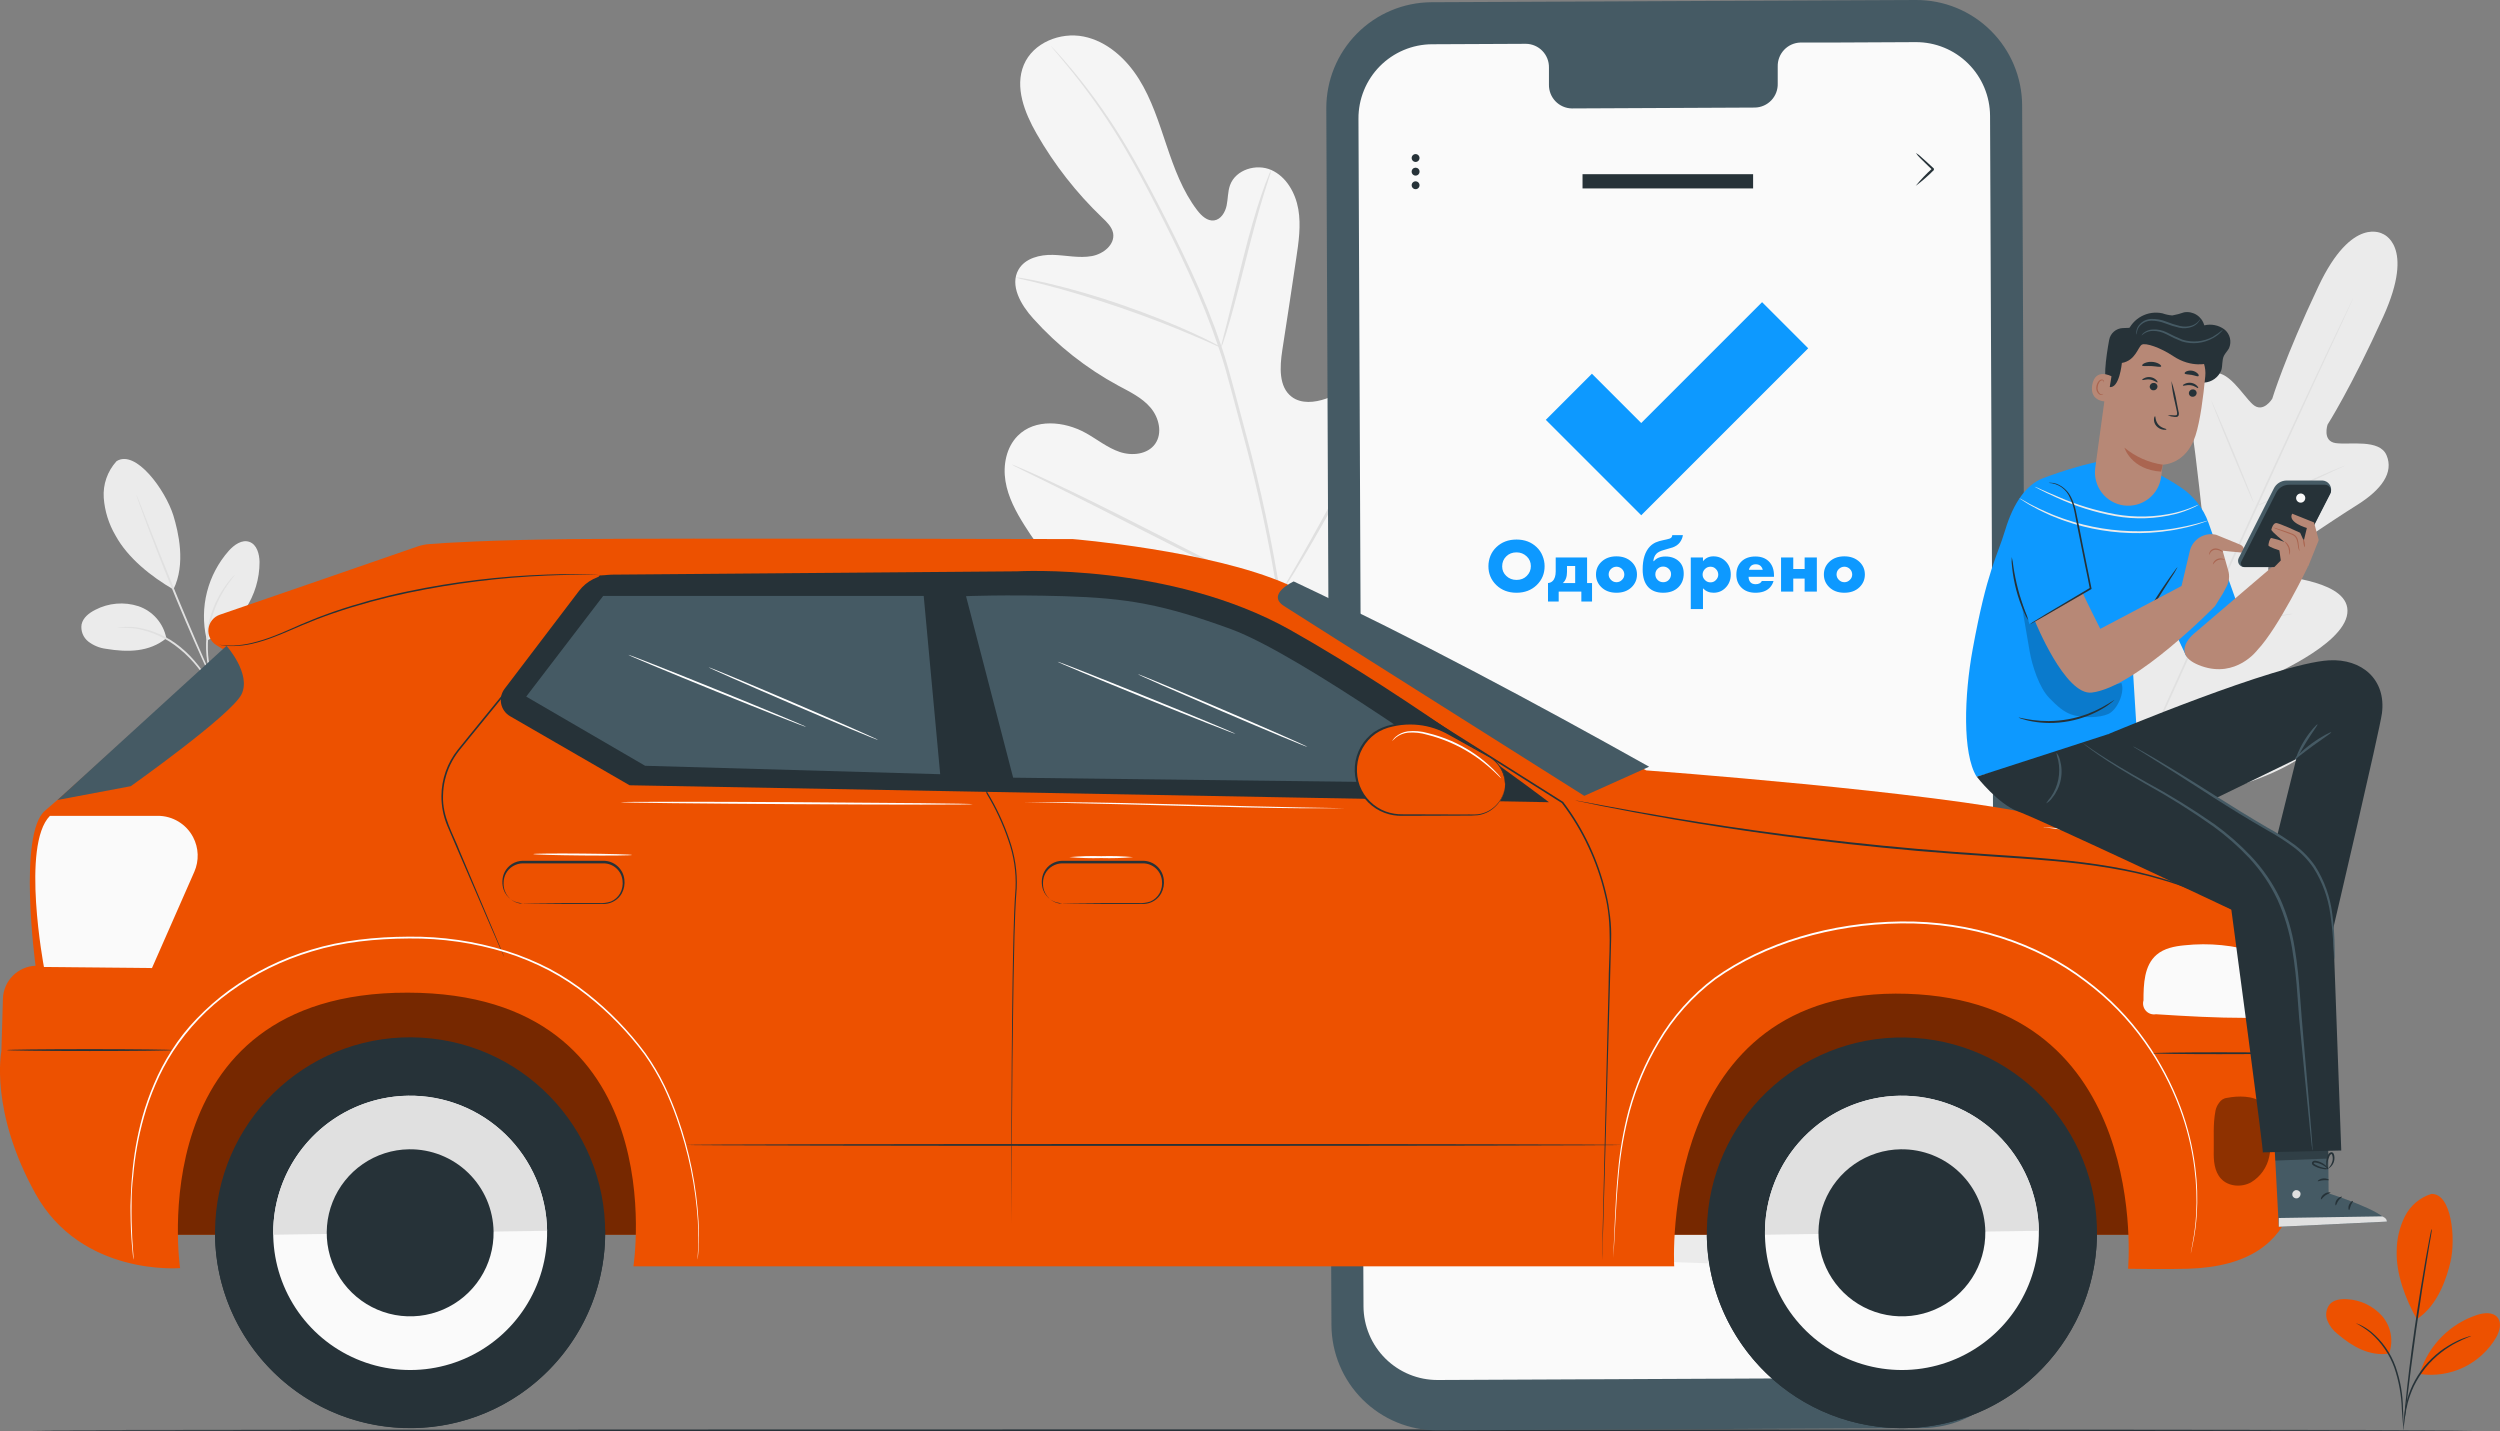 <svg width="786" height="450" viewBox="0 0 786 450" fill="none" xmlns="http://www.w3.org/2000/svg">
  <rect x="0" y="0" width="786" height="450" fill="#808080" stroke="none"/>
  <g clip-path="url(#clip0_5354_72387)">
    <path d="M36.605 145.037C35.204 146.584 34.128 148.397 33.443 150.37C32.757 152.342 32.476 154.433 32.616 156.516C32.929 160.705 34.2 164.767 36.33 168.386C40.217 175.48 47.519 181.254 54.513 185.329C58.514 177.293 56.049 167.157 54.513 162.095C52.013 154.06 42.658 141.169 36.651 144.991" fill="#EBEBEB"/>
    <path d="M52.288 200.642C51.843 198.34 50.797 196.196 49.257 194.43C47.716 192.664 45.736 191.338 43.518 190.586C41.293 189.866 38.947 189.597 36.616 189.794C34.286 189.992 32.018 190.651 29.945 191.734C28.018 192.71 26.104 194.167 25.645 196.326C25.493 197.325 25.606 198.347 25.974 199.288C26.343 200.23 26.953 201.057 27.743 201.686C29.353 202.93 31.264 203.722 33.281 203.982C40.159 205.13 46.912 205.038 52.288 200.676" fill="#EBEBEB"/>
    <path d="M69.657 220.144C69.419 219.641 69.135 219.161 68.808 218.71L66.355 214.887C64.246 211.719 61.334 207.139 56.679 203.408C52.781 200.197 48.1 198.082 43.117 197.278C41.599 197.052 40.059 197.01 38.531 197.152C37.992 197.152 37.58 197.29 37.305 197.324C37.029 197.359 36.88 197.416 36.88 197.439C38.931 197.307 40.991 197.388 43.025 197.68C47.904 198.599 52.471 200.739 56.301 203.902C60.887 207.518 63.81 212.006 66 215.117C67.089 216.689 67.971 217.975 68.602 218.836C68.914 219.302 69.267 219.74 69.657 220.144Z" fill="#E0E0E0"/>
    <path d="M42.853 155.518C42.898 155.756 42.963 155.99 43.048 156.218C43.232 156.723 43.45 157.366 43.725 158.181C44.321 159.88 45.215 162.336 46.339 165.355C48.631 171.393 51.818 179.692 55.59 188.772C59.362 197.852 62.973 205.991 65.667 211.857C67.008 214.784 68.121 217.148 68.9 218.744C69.278 219.513 69.588 220.121 69.817 220.604C69.916 220.825 70.035 221.036 70.173 221.235C70.116 221.001 70.035 220.774 69.932 220.558C69.714 220.064 69.45 219.41 69.106 218.652C68.361 216.93 67.318 214.566 66.046 211.661C63.455 205.761 59.912 197.6 56.14 188.52C52.369 179.44 49.078 171.175 46.728 165.183C45.582 162.233 44.619 159.822 43.942 158.077C43.621 157.285 43.369 156.643 43.163 156.149C43.086 155.927 42.982 155.715 42.853 155.518Z" fill="#E0E0E0"/>
    <path d="M64.899 200.71C63.8 195.889 63.865 190.874 65.089 186.083C66.314 181.291 68.662 176.862 71.938 173.161C73.612 171.301 76.077 169.522 78.427 170.371C80.777 171.221 81.557 174.182 81.603 176.696C81.607 181.941 80.062 187.071 77.161 191.438C74.26 195.805 70.133 199.215 65.3 201.238" fill="#EBEBEB"/>
    <path d="M73.876 180.657C73.458 181.002 73.074 181.386 72.729 181.805C72.317 182.254 71.934 182.73 71.583 183.228C71.072 183.862 70.597 184.525 70.161 185.214C69.614 186.031 69.112 186.878 68.659 187.751C68.114 188.748 67.624 189.775 67.192 190.827C66.224 193.241 65.528 195.755 65.117 198.323C64.749 200.904 64.68 203.52 64.91 206.117C65.015 207.244 65.187 208.363 65.426 209.469C65.615 210.439 65.86 211.397 66.16 212.339C66.395 213.118 66.671 213.884 66.985 214.634C67.196 215.213 67.445 215.777 67.731 216.322C67.942 216.802 68.195 217.263 68.487 217.699C68.613 217.699 67.547 215.668 66.561 212.224C66.291 211.288 66.073 210.337 65.908 209.377C65.689 208.281 65.535 207.174 65.449 206.06C65.248 203.51 65.329 200.946 65.69 198.415C66.097 195.887 66.769 193.409 67.696 191.022C68.107 189.985 68.57 188.97 69.083 187.98C69.517 187.107 69.996 186.256 70.516 185.432C72.442 182.378 73.967 180.737 73.876 180.657Z" fill="#E0E0E0"/>
    <path d="M748.993 73.466C748.993 73.466 759.541 76.909 749.314 99.512C739.088 122.114 731.786 133.501 731.786 133.501C731.786 133.501 730.032 138.724 734.388 139.321C738.744 139.918 748.145 137.943 750.335 143.143C752.628 148.538 748.856 153.899 741.003 158.812C733.15 163.725 716.332 175.135 714.818 176.18C713.305 177.224 711.907 179.624 714.818 180.542C717.73 181.46 739.191 182.643 737.999 192.847C736.807 203.052 712.629 213.085 710.061 214.244C707.493 215.404 706.862 216.54 707.149 218.021C707.436 219.502 714.692 219.169 720.78 219.8C726.867 220.431 733.838 222.165 732.668 227.973C731.499 233.782 717.513 246.535 682.363 251.666L665.923 252.974L656.305 239.464C637.492 209.297 638.169 190.379 641.837 185.73C645.506 181.081 651.352 185.248 655.743 189.518C660.134 193.789 664.628 199.505 665.923 198.782C667.219 198.059 667.723 196.865 666.909 194.122C666.095 191.378 658.197 166.411 665.178 158.927C672.16 151.443 686.96 167.054 689.528 168.696C692.096 170.337 693.025 167.662 692.842 165.872C692.658 164.081 690.468 143.821 689.139 134.649C687.809 125.477 689.483 119.141 695.043 117.43C700.408 115.72 705.005 124.203 708.272 127.142C711.54 130.08 714.394 125.362 714.394 125.362C714.394 125.362 718.304 112.425 728.942 89.972C739.581 67.52 749.2 73.569 749.2 73.569" fill="#EBEBEB"/>
    <path d="M665.259 256.889C672.997 240.37 686.261 210.777 697.817 185.42C709.373 160.063 719.805 137.209 727.464 120.587L736.566 101.015L738.997 95.654L739.627 94.266L739.833 93.783C739.833 93.783 739.742 93.933 739.581 94.243L738.905 95.609L736.348 100.9C734.136 105.492 730.972 112.173 727.108 120.415C719.358 136.933 708.846 159.845 697.301 185.191C685.757 210.536 672.538 240.152 664.88 256.716" fill="#E0E0E0"/>
    <path d="M737.254 146.426C736.859 146.509 736.474 146.636 736.107 146.805C735.397 147.069 734.365 147.494 733.104 148.022C730.57 149.078 727.12 150.639 723.348 152.43L713.695 157.021L710.76 158.399C710.389 158.542 710.035 158.727 709.705 158.95C710.1 158.869 710.484 158.746 710.852 158.583C711.574 158.307 712.594 157.894 713.855 157.343C716.378 156.252 719.805 154.657 723.577 152.866L733.264 148.274C734.411 147.723 735.408 147.276 736.199 146.908C736.566 146.784 736.92 146.623 737.254 146.426Z" fill="#E0E0E0"/>
    <path d="M708.536 157.986C708.674 157.986 705.773 150.662 702.07 141.754C698.367 132.847 695.192 125.684 695.123 125.684C695.054 125.684 697.886 132.996 701.6 141.904C705.315 150.811 708.41 158.032 708.536 157.986Z" fill="#E0E0E0"/>
    <path d="M692.589 197.703C692.386 197.348 692.144 197.017 691.867 196.716L689.792 194.133C688.05 191.952 685.642 188.933 683.108 185.501C680.575 182.069 678.385 178.889 676.815 176.57L674.957 173.838C674.759 173.481 674.512 173.152 674.224 172.862C674.377 173.239 674.565 173.6 674.785 173.941C675.187 174.619 675.771 175.594 676.516 176.777C678.007 179.141 680.151 182.367 682.696 185.811C685.241 189.254 687.694 192.239 689.574 194.363C690.491 195.43 691.237 196.28 691.775 196.842C692.015 197.157 692.288 197.446 692.589 197.703Z" fill="#E0E0E0"/>
    <path d="M720.86 192.974C720.477 192.948 720.091 192.972 719.714 193.043L716.676 193.433C714.108 193.777 710.577 194.294 706.69 194.891C702.804 195.488 699.261 196.039 696.716 196.509L693.713 197.049C693.322 197.099 692.937 197.191 692.566 197.324C692.95 197.349 693.335 197.326 693.713 197.255L696.751 196.865C699.307 196.521 702.85 196.004 706.736 195.407C710.623 194.81 714.154 194.259 716.71 193.789L719.714 193.249C720.105 193.199 720.489 193.107 720.86 192.974Z" fill="#E0E0E0"/>
    <path d="M711.219 229.833C710.739 229.821 710.259 229.855 709.786 229.936L705.888 230.418C702.609 230.843 698.081 231.474 693.071 232.197C688.061 232.921 683.556 233.598 680.277 234.114L676.413 234.757C675.935 234.814 675.463 234.914 675.003 235.056C675.483 235.075 675.964 235.041 676.436 234.952L680.334 234.47C683.613 234.045 688.153 233.426 693.151 232.702C698.15 231.979 702.666 231.302 705.945 230.774L709.809 230.143C710.287 230.081 710.759 229.977 711.219 229.833Z" fill="#E0E0E0"/>
    <path d="M675.829 234.688C675.582 234.235 675.29 233.808 674.957 233.414L672.447 230.051C670.326 227.204 667.414 223.267 664.319 218.824C661.223 214.382 658.518 210.295 656.58 207.345L654.287 203.821C654.024 203.38 653.729 202.958 653.405 202.559C653.594 203.037 653.832 203.495 654.115 203.925C654.608 204.797 655.342 206.025 656.282 207.54C658.139 210.571 660.788 214.692 663.894 219.146C667.001 223.6 669.959 227.502 672.16 230.292C673.306 231.692 674.166 232.806 674.797 233.563C675.108 233.968 675.453 234.344 675.829 234.688Z" fill="#E0E0E0"/>
    <path d="M408.035 209.285C437.407 194.489 448.458 160.729 451.898 129.437C452.471 124.214 453.835 118.819 452.024 113.895C450.212 108.97 444.904 105.033 439.94 106.548C435.825 107.811 433.497 112.058 430.769 115.456C427.168 119.988 422.364 123.414 416.909 125.339C413.355 126.579 409.113 127.038 406.109 124.754C401.994 121.643 402.361 115.364 403.14 110.198C404.638 100.579 406.098 90.956 407.519 81.329C408.299 76.163 409.079 70.883 408.184 65.752C407.29 60.621 404.401 55.535 399.689 53.446C394.978 51.357 388.489 53.32 386.723 58.222C385.99 60.265 386.093 62.515 385.646 64.638C385.199 66.762 383.846 69 381.725 69.299C379.604 69.597 377.724 67.841 376.405 66.108C371.82 60.116 369.183 52.872 366.764 45.698C364.345 38.524 362.064 31.2 358.051 24.806C354.039 18.412 347.997 12.937 340.671 11.479C333.346 10.021 324.793 13.419 321.882 20.41C318.97 27.4 322.134 35.436 325.894 42.013C331.469 51.761 338.419 60.653 346.53 68.415C347.986 69.804 349.579 71.308 349.969 73.316C350.588 76.932 346.839 79.882 343.274 80.514C339.238 81.248 335.123 80.238 331.03 80.135C326.937 80.032 322.317 81.168 320.242 84.727C317.365 89.697 320.976 95.884 324.828 100.131C332.477 108.66 341.536 115.805 351.608 121.253C355.208 123.193 359.026 124.995 361.708 128.14C364.391 131.285 365.56 136.175 363.187 139.539C360.814 142.902 355.884 143.396 352.021 142.087C348.158 140.779 344.902 138.092 341.313 136.107C334.607 132.399 325.378 131.515 319.944 137.048C316.379 140.652 315.301 146.231 316.115 151.259C316.929 156.287 319.394 160.878 322.099 165.171C331.534 180.175 344.546 193.031 360.184 201.135C375.821 209.239 390.839 212.982 408.058 209.354" fill="#F5F5F5"/>
    <path d="M402.831 188.612C400.101 170.903 396.362 153.365 391.63 136.084L387.996 122.458C386.792 117.993 385.6 113.562 384.167 109.303C381.398 101.13 378.179 93.117 374.525 85.301C371.086 77.805 367.567 70.826 364.208 64.328C360.849 57.831 357.593 51.828 354.406 46.49C349.401 38.02 343.735 29.96 337.461 22.384C335.249 19.721 333.46 17.701 332.234 16.346L330.87 14.923C330.717 14.747 330.552 14.582 330.377 14.429C330.495 14.633 330.637 14.822 330.801 14.992L332.142 16.576C333.288 17.976 335.054 20.02 337.221 22.729C343.335 30.346 348.876 38.407 353.798 46.846C356.951 52.184 360.149 58.187 363.485 64.696C366.821 71.204 370.295 78.195 373.7 85.679C377.324 93.474 380.512 101.464 383.25 109.613C384.751 113.849 385.898 118.234 387.113 122.722L390.736 136.336C395.448 153.58 399.191 171.075 401.948 188.738" fill="#E0E0E0"/>
    <path d="M383.938 109.234C384.274 108.549 384.547 107.835 384.752 107.099C385.222 105.71 385.898 103.655 386.586 101.153C388.053 96.114 389.853 89.077 391.802 81.317C393.751 73.558 395.654 66.567 397.19 61.562C397.958 59.059 398.6 57.039 399.059 55.65C399.344 54.94 399.551 54.201 399.678 53.446C399.277 54.099 398.954 54.796 398.715 55.524C398.142 56.879 397.397 58.864 396.548 61.355C394.829 66.326 392.834 73.316 390.873 81.088C388.913 88.859 387.262 95.678 385.898 101.015C385.279 103.403 384.752 105.423 384.35 107.03C384.131 107.747 383.992 108.486 383.938 109.234Z" fill="#E0E0E0"/>
    <path d="M319.348 87.24C320.194 87.548 321.064 87.783 321.95 87.941C323.636 88.331 326.077 88.894 329.058 89.686C335.043 91.224 343.239 93.646 352.159 96.699C361.078 99.753 369.034 102.898 374.72 105.331C377.575 106.479 379.856 107.547 381.438 108.247C382.239 108.663 383.075 109.005 383.938 109.269C383.218 108.745 382.451 108.291 381.645 107.914C380.108 107.099 377.861 105.974 375.041 104.7C369.401 102.106 361.456 98.857 352.514 95.781C344.883 93.137 337.123 90.88 329.265 89.02C326.249 88.308 323.785 87.872 322.076 87.562C321.18 87.362 320.266 87.254 319.348 87.24Z" fill="#E0E0E0"/>
    <path d="M402.189 187.269C402.406 187.041 402.598 186.791 402.762 186.522L404.241 184.227C405.525 182.275 407.29 179.405 409.445 175.824C413.744 168.673 419.373 158.605 425.438 147.425C431.503 136.244 437.04 126.131 441.19 118.9C443.208 115.387 444.881 112.494 446.12 110.348C446.658 109.418 447.094 108.649 447.449 108.052C447.621 107.787 447.759 107.501 447.862 107.203C447.862 107.203 447.633 107.444 447.289 107.949L445.81 110.244C444.526 112.196 442.749 115.066 440.605 118.636C436.295 125.787 430.666 135.854 424.555 147.046C418.445 158.238 412.965 168.34 408.815 175.571L403.885 184.123L402.544 186.419C402.386 186.684 402.266 186.97 402.189 187.269Z" fill="#E0E0E0"/>
    <path d="M318.098 146.036C318.098 146.036 318.362 146.231 318.912 146.529L321.354 147.758L330.354 152.189C337.954 155.931 348.398 161.223 359.92 167.111C371.441 173 381.954 178.177 389.635 181.759C393.476 183.561 396.594 184.973 398.807 185.914L401.317 186.981C401.603 187.127 401.908 187.231 402.223 187.291C401.969 187.093 401.692 186.927 401.397 186.798L398.956 185.57L389.956 181.139C382.355 177.397 371.923 172.105 360.39 166.216C348.857 160.327 338.367 155.15 330.686 151.569C326.846 149.767 323.727 148.355 321.515 147.413L318.993 146.346C318.71 146.202 318.409 146.097 318.098 146.036Z" fill="#E0E0E0"/>
    <path d="M9.653 449.702C9.653 449.862 181.617 450 393.705 450C605.794 450 777.757 449.862 777.757 449.702C777.757 449.541 605.794 449.403 393.705 449.403C181.617 449.403 9.653 449.529 9.653 449.702Z" fill="#263238"/>
    <path d="M451.955 449.702L604.338 448.99C613.133 448.935 621.549 445.393 627.741 439.139C633.934 432.884 637.399 424.427 637.378 415.62L635.761 33.094C635.71 24.281 632.17 15.848 625.918 9.645C619.667 3.441 611.213 -0.027 602.412 4.02455e-05L450.029 0.7C441.231 0.755 432.814 4.299 426.621 10.556C420.428 16.813 416.965 25.272 416.989 34.081L418.605 416.608C418.657 425.421 422.197 433.853 428.448 440.057C434.7 446.261 443.153 449.729 451.955 449.702Z" fill="#455A64"/>
    <path d="M450.247 13.913L479.79 13.775C480.753 13.791 481.704 13.998 482.587 14.382C483.47 14.767 484.269 15.322 484.938 16.016C485.606 16.71 486.132 17.53 486.484 18.427C486.836 19.325 487.008 20.284 486.99 21.248V26.608C486.971 27.573 487.143 28.532 487.495 29.43C487.847 30.329 488.372 31.149 489.041 31.844C489.71 32.539 490.508 33.095 491.392 33.481C492.275 33.867 493.226 34.075 494.189 34.093L551.774 33.817C552.738 33.794 553.688 33.579 554.569 33.187C555.451 32.795 556.246 32.232 556.909 31.532C557.573 30.831 558.092 30.006 558.436 29.104C558.781 28.202 558.944 27.241 558.916 26.276V20.915C558.867 18.967 559.591 17.079 560.93 15.665C562.269 14.252 564.113 13.427 566.059 13.373H576.457L602.309 13.247C605.363 13.232 608.39 13.819 611.217 14.976C614.044 16.133 616.616 17.836 618.786 19.988C620.956 22.14 622.681 24.7 623.862 27.52C625.044 30.34 625.659 33.365 625.673 36.423L627.255 409.801C627.279 415.971 624.856 421.898 620.518 426.281C616.18 430.663 610.282 433.141 604.12 433.172L452.035 433.872C448.982 433.886 445.956 433.297 443.13 432.14C440.304 430.982 437.734 429.279 435.565 427.127C433.397 424.975 431.673 422.416 430.492 419.597C429.311 416.778 428.696 413.753 428.683 410.696L427.1 37.33C427.082 34.27 427.667 31.236 428.821 28.403C429.975 25.569 431.675 22.991 433.825 20.816C435.975 18.641 438.532 16.912 441.349 15.727C444.167 14.543 447.191 13.926 450.247 13.913Z" fill="#FAFAFA"/>
    <path d="M551.373 397.69L495.278 339.457L441.912 393.925L551.373 397.69Z" fill="#EBEBEB"/>
    <path d="M486.531 331.95L428.063 273.992C428.063 276.564 428.568 394.201 428.568 394.201L486.531 331.95Z" fill="#EBEBEB"/>
    <path d="M536.549 299.384L503.406 332.57L568.833 400.193L599.075 363.873L536.549 299.384Z" fill="#EBEBEB"/>
    <path d="M627.255 385.706L607.96 368.591L581.237 400.193H627.255V388.105" fill="#EBEBEB"/>
    <path d="M602.285 58.44C604.323 56.927 606.239 55.257 608.018 53.446V53.01L607.949 52.941L607.811 52.803L607.525 52.539L606.974 52.034L605.931 51.07L604.131 49.463C603.611 48.925 603.016 48.465 602.366 48.097C602.747 48.691 603.202 49.235 603.718 49.716L605.438 51.414L606.458 52.402L607.009 52.918L607.284 53.182L607.421 53.32L607.502 53.389V52.953C605.623 54.643 603.879 56.478 602.285 58.44Z" fill="#263238"/>
    <path d="M443.827 49.681C443.827 49.926 443.899 50.166 444.035 50.37C444.171 50.574 444.365 50.733 444.591 50.827C444.817 50.92 445.066 50.945 445.306 50.897C445.547 50.849 445.767 50.731 445.94 50.558C446.114 50.384 446.231 50.163 446.279 49.923C446.327 49.682 446.302 49.433 446.209 49.207C446.115 48.98 445.956 48.787 445.753 48.65C445.549 48.514 445.31 48.441 445.065 48.441C444.736 48.441 444.422 48.572 444.189 48.804C443.957 49.037 443.827 49.352 443.827 49.681Z" fill="#263238"/>
    <path d="M444.182 53.079C444.007 53.254 443.888 53.477 443.839 53.72C443.791 53.962 443.816 54.214 443.91 54.443C444.005 54.672 444.165 54.867 444.37 55.005C444.576 55.142 444.818 55.216 445.065 55.216C445.312 55.216 445.554 55.142 445.759 55.005C445.965 54.867 446.125 54.672 446.22 54.443C446.314 54.214 446.339 53.962 446.29 53.72C446.242 53.477 446.123 53.254 445.948 53.079C445.712 52.848 445.395 52.718 445.065 52.718C444.735 52.718 444.418 52.848 444.182 53.079Z" fill="#263238"/>
    <path d="M443.827 58.245C443.827 58.49 443.899 58.729 444.035 58.933C444.171 59.137 444.365 59.296 444.591 59.39C444.817 59.484 445.066 59.508 445.306 59.46C445.547 59.413 445.767 59.294 445.94 59.121C446.114 58.948 446.231 58.727 446.279 58.486C446.327 58.246 446.302 57.997 446.209 57.77C446.115 57.544 445.956 57.35 445.753 57.214C445.549 57.078 445.31 57.005 445.065 57.005C444.736 57.005 444.422 57.135 444.189 57.368C443.957 57.6 443.827 57.916 443.827 58.245Z" fill="#263238"/>
    <path d="M497.548 54.766H551.178V59.243H497.548V54.766Z" fill="#263238"/>
    <path d="M485.624 178.008C485.624 180.376 484.784 182.368 483.104 183.984C481.44 185.568 479.336 186.36 476.792 186.36C474.248 186.36 472.144 185.568 470.48 183.984C468.8 182.368 467.96 180.376 467.96 178.008C467.96 176.904 468.168 175.824 468.584 174.768C469.016 173.712 469.648 172.792 470.48 172.008C472.144 170.424 474.248 169.632 476.792 169.632C479.336 169.632 481.44 170.424 483.104 172.008C483.936 172.792 484.56 173.712 484.976 174.768C485.408 175.824 485.624 176.904 485.624 178.008ZM476.792 173.664C475.48 173.664 474.4 174.088 473.552 174.936C472.704 175.768 472.28 176.816 472.28 178.08C472.28 179.248 472.704 180.24 473.552 181.056C474.432 181.904 475.512 182.328 476.792 182.328C478.104 182.328 479.176 181.912 480.008 181.08C480.872 180.216 481.304 179.192 481.304 178.008C481.304 176.792 480.872 175.768 480.008 174.936C479.112 174.088 478.04 173.664 476.792 173.664ZM489.114 175.272H498.978V183.312H500.538V189.12H497.178V186H490.05V189.12H486.69V183.312C487.282 183.264 487.77 183.048 488.154 182.664C488.794 182.04 489.114 181.016 489.114 179.592V175.272ZM495.234 183.312V177.96H492.666V179.784C492.666 180.584 492.562 181.264 492.354 181.824C492.114 182.464 491.778 182.96 491.346 183.312H495.234ZM508.235 178.176C507.579 178.176 507.003 178.408 506.507 178.872C506.011 179.336 505.763 179.92 505.763 180.624C505.763 181.264 506.011 181.832 506.507 182.328C506.987 182.808 507.563 183.048 508.235 183.048C508.891 183.048 509.459 182.808 509.939 182.328C510.435 181.864 510.683 181.296 510.683 180.624C510.683 179.952 510.435 179.368 509.939 178.872C509.443 178.408 508.875 178.176 508.235 178.176ZM513.011 176.688C514.115 177.76 514.667 179.072 514.667 180.624C514.667 182.176 514.115 183.496 513.011 184.584C511.811 185.768 510.211 186.36 508.211 186.36C506.227 186.36 504.635 185.768 503.435 184.584C502.331 183.496 501.779 182.176 501.779 180.624C501.779 179.072 502.331 177.76 503.435 176.688C504.651 175.504 506.243 174.912 508.211 174.912C510.163 174.912 511.763 175.504 513.011 176.688ZM519.811 176.424H519.979C520.811 175.448 522.019 174.96 523.603 174.96C525.347 174.96 526.763 175.464 527.851 176.472C528.859 177.416 529.363 178.712 529.363 180.36C529.363 182.088 528.811 183.504 527.707 184.608C526.539 185.776 524.939 186.36 522.907 186.36C520.923 186.36 519.379 185.792 518.275 184.656C517.059 183.408 516.451 181.528 516.451 179.016C516.451 175.8 517.219 173.392 518.755 171.792C519.283 171.264 519.875 170.848 520.531 170.544C521.203 170.24 522.067 169.984 523.123 169.776L523.819 169.632C524.667 169.472 525.211 169.272 525.451 169.032C525.659 168.792 525.763 168.528 525.763 168.24H529.099C528.987 169.072 528.659 169.848 528.115 170.568C527.603 171.24 526.867 171.752 525.907 172.104C525.555 172.232 524.627 172.504 523.123 172.92C522.019 173.224 521.235 173.616 520.771 174.096C520.211 174.704 519.891 175.48 519.811 176.424ZM522.907 178.128C522.267 178.128 521.715 178.336 521.251 178.752C520.707 179.232 520.435 179.84 520.435 180.576C520.435 181.312 520.707 181.928 521.251 182.424C521.715 182.84 522.267 183.048 522.907 183.048C523.563 183.048 524.115 182.84 524.563 182.424C525.107 181.912 525.379 181.264 525.379 180.48C525.379 179.808 525.107 179.232 524.563 178.752C524.083 178.336 523.531 178.128 522.907 178.128ZM535.418 184.968V191.496H531.578V175.272H535.418V176.448C536.234 175.424 537.33 174.912 538.706 174.912C540.21 174.912 541.482 175.432 542.522 176.472C543.61 177.56 544.154 178.944 544.154 180.624C544.154 182.336 543.578 183.752 542.426 184.872C541.418 185.864 540.194 186.36 538.754 186.36C537.426 186.36 536.314 185.896 535.418 184.968ZM537.77 178.176C537.098 178.176 536.522 178.416 536.042 178.896C535.546 179.392 535.298 179.984 535.298 180.672C535.298 181.312 535.546 181.88 536.042 182.376C536.522 182.856 537.098 183.096 537.77 183.096C538.458 183.096 539.026 182.856 539.474 182.376C539.97 181.88 540.218 181.312 540.218 180.672C540.218 179.984 539.97 179.392 539.474 178.896C539.026 178.416 538.458 178.176 537.77 178.176ZM557.743 180.936V181.344H549.751C549.751 182.096 549.975 182.696 550.423 183.144C550.775 183.496 551.303 183.672 552.007 183.672C552.487 183.672 552.903 183.576 553.255 183.384C553.559 183.208 553.783 182.968 553.927 182.664H557.599C557.359 183.528 556.927 184.264 556.303 184.872C555.279 185.864 553.823 186.36 551.935 186.36C550.063 186.36 548.583 185.816 547.495 184.728C546.439 183.672 545.911 182.32 545.911 180.672C545.911 178.944 546.447 177.56 547.519 176.52C548.591 175.48 550.055 174.96 551.911 174.96C553.623 174.96 554.999 175.448 556.039 176.424C557.175 177.512 557.743 179.016 557.743 180.936ZM549.871 179.136H554.215C554.103 178.672 553.895 178.288 553.591 177.984C553.207 177.6 552.679 177.408 552.007 177.408C551.351 177.408 550.831 177.6 550.447 177.984C550.127 178.336 549.935 178.72 549.871 179.136ZM559.961 186V175.272H563.801V178.896H567.377V175.272H571.217V186H567.377V181.92H563.801V186H559.961ZM579.883 178.176C579.227 178.176 578.651 178.408 578.155 178.872C577.659 179.336 577.411 179.92 577.411 180.624C577.411 181.264 577.659 181.832 578.155 182.328C578.635 182.808 579.211 183.048 579.883 183.048C580.539 183.048 581.107 182.808 581.587 182.328C582.083 181.864 582.331 181.296 582.331 180.624C582.331 179.952 582.083 179.368 581.587 178.872C581.091 178.408 580.523 178.176 579.883 178.176ZM584.659 176.688C585.763 177.76 586.315 179.072 586.315 180.624C586.315 182.176 585.763 183.496 584.659 184.584C583.459 185.768 581.859 186.36 579.859 186.36C577.875 186.36 576.283 185.768 575.083 184.584C573.979 183.496 573.427 182.176 573.427 180.624C573.427 179.072 573.979 177.76 575.083 176.688C576.299 175.504 577.891 174.912 579.859 174.912C581.811 174.912 583.411 175.504 584.659 176.688Z" fill="#0D99FF"/>
    <path d="M516 133L500.5 117.5L486 132L516 162L568.5 109.5L554 95L516 133Z" fill="#0D99FF"/>
    <path d="M47.37 294.77H683.429V388.22H47.37V294.77Z" fill="#ED5100"/>
  <g opacity="0.5">
    <path d="M47.37 294.77H683.429V388.22H47.37V294.77Z" fill="black"/>
  </g>
  <path d="M593.843 448.868C560.046 446.591 534.491 417.312 536.766 383.471C539.04 349.63 568.282 324.043 602.079 326.32C635.877 328.598 661.431 357.877 659.156 391.718C656.882 425.559 627.64 451.146 593.843 448.868Z" fill="#263238"/>
  <path d="M659.274 386.556C659.274 386.613 659.274 386.659 659.274 386.716C659.508 403.004 653.271 418.718 641.934 430.401C630.597 442.083 615.09 448.779 598.823 449.013C582.556 449.247 566.863 443.002 555.195 431.651C543.527 420.299 536.841 404.772 536.607 388.484C536.607 388.427 536.607 388.381 536.607 388.323L659.274 386.556Z" fill="#263238"/>
  <path d="M641.012 386.98C641.138 395.507 638.736 403.88 634.109 411.04C629.482 418.2 622.839 423.825 615.019 427.205C607.199 430.584 598.554 431.565 590.177 430.024C581.8 428.484 574.068 424.49 567.958 418.549C561.848 412.608 557.635 404.986 555.852 396.647C554.068 388.308 554.795 379.627 557.939 371.701C561.083 363.776 566.504 356.962 573.516 352.121C580.529 347.281 588.817 344.631 597.333 344.508C608.749 344.342 619.764 348.724 627.955 356.688C636.146 364.653 640.843 375.549 641.012 386.98Z" fill="#FAFAFA"/>
  <path d="M597.333 344.485C608.75 344.319 619.764 348.701 627.955 356.665C636.146 364.63 640.843 375.526 641.012 386.957L554.904 388.197C554.745 376.768 559.124 365.743 567.081 357.546C575.037 349.349 585.918 344.651 597.333 344.485Z" fill="#E0E0E0"/>
  <path d="M624.182 387.221C624.256 392.416 622.791 397.515 619.97 401.875C617.15 406.235 613.102 409.66 608.337 411.716C603.573 413.773 598.306 414.368 593.204 413.427C588.102 412.486 583.393 410.052 579.672 406.431C575.952 402.81 573.388 398.166 572.304 393.086C571.219 388.006 571.664 382.718 573.582 377.891C575.499 373.064 578.803 368.915 583.075 365.968C587.348 363.021 592.397 361.409 597.585 361.336C604.54 361.238 611.249 363.91 616.237 368.764C621.225 373.618 624.082 380.257 624.182 387.221Z" fill="#263238"/>
  <path d="M125.383 448.855C91.566 446.891 65.743 417.849 67.704 383.989C69.666 350.129 98.67 324.272 132.487 326.236C166.304 328.2 192.127 357.242 190.166 391.102C188.204 424.962 159.2 450.819 125.383 448.855Z" fill="#263238"/>
  <path d="M190.272 386.556C190.272 386.613 190.272 386.659 190.272 386.716C190.388 394.781 188.916 402.79 185.941 410.285C182.966 417.781 178.545 424.616 172.932 430.401C161.595 442.083 146.088 448.779 129.821 449.013C113.554 449.247 97.861 443.002 86.193 431.651C74.525 420.299 67.839 404.772 67.605 388.484C67.605 388.427 67.605 388.381 67.605 388.323L190.272 386.556Z" fill="#263238"/>
  <path d="M172.009 386.98C172.136 395.507 169.733 403.88 165.107 411.04C160.48 418.2 153.837 423.825 146.017 427.205C138.197 430.584 129.552 431.565 121.175 430.024C112.798 428.484 105.066 424.49 98.956 418.549C92.846 412.608 88.633 404.986 86.849 396.647C85.066 388.308 85.792 379.627 88.937 371.701C92.081 363.776 97.502 356.962 104.514 352.121C111.526 347.281 119.815 344.631 128.331 344.508C139.747 344.342 150.762 348.724 158.953 356.688C167.144 364.653 171.84 375.549 172.009 386.98Z" fill="#FAFAFA"/>
  <path d="M128.331 344.485C139.747 344.319 150.762 348.701 158.953 356.665C167.144 364.63 171.84 375.526 172.009 386.957L85.901 388.197C85.742 376.768 90.122 365.743 98.078 357.546C106.035 349.349 116.916 344.651 128.331 344.485Z" fill="#E0E0E0"/>
  <path d="M155.18 387.221C155.254 392.416 153.788 397.515 150.968 401.875C148.148 406.236 144.099 409.66 139.335 411.716C134.571 413.773 129.304 414.368 124.202 413.427C119.1 412.486 114.391 410.052 110.67 406.431C106.95 402.81 104.386 398.166 103.301 393.086C102.217 388.006 102.662 382.718 104.579 377.891C106.497 373.064 109.801 368.915 114.073 365.968C118.346 363.021 123.395 361.409 128.583 361.336C135.537 361.241 142.244 363.914 147.231 368.768C152.218 373.621 155.077 380.258 155.18 387.221Z" fill="#263238"/>
  <path d="M517.565 242.207C517.565 242.207 607.88 248.876 641.378 256.395C664.949 261.721 710.439 270.824 709.889 299.487L706.278 320.023C706.278 320.023 723.164 327.749 723.164 347.435C723.164 367.122 727.28 397.679 687.889 398.896C681.4 399.102 669.065 398.896 669.065 398.896C669.065 398.896 676.631 314.904 599.557 312.447C521.164 309.945 526.369 398.126 526.369 398.126H199.145C199.145 398.126 212.581 312.229 128.182 312.091C43.782 311.954 56.622 398.689 56.622 398.689C56.622 398.689 25.577 401.375 11.12 375.249C-3.336 349.123 0.436 330.481 0.436 330.481L0.917 313.962C1.008 311.261 2.116 308.694 4.019 306.778C5.923 304.861 8.48 303.737 11.178 303.631C11.178 303.631 5.537 262.043 14.193 254.845C22.848 247.648 70.276 204.235 70.276 204.235L67.983 202.811C67.133 202.273 66.453 201.505 66.021 200.596C65.589 199.686 65.424 198.673 65.544 197.673C65.664 196.674 66.064 195.729 66.699 194.948C67.334 194.166 68.176 193.582 69.129 193.261C87.14 187.062 122.748 174.802 131.116 171.864C132.372 171.427 133.678 171.153 135.003 171.049C140.001 170.658 154.148 169.763 180.103 169.488C211.744 169.155 337.324 169.488 337.324 169.488C337.324 169.488 380.544 173.046 404.619 183.664C429.921 194.833 517.565 242.207 517.565 242.207Z" fill="#ED5100"/>
  <g opacity="0.4">
    <path d="M700.259 345.162C703.538 344.496 708.559 344.428 711.058 346.655C712.915 348.307 713.351 350.971 713.683 353.439C714.21 356.819 714.132 360.267 713.454 363.62C713.112 365.297 712.425 366.884 711.439 368.281C710.452 369.678 709.186 370.854 707.722 371.736C704.73 373.366 700.626 373.102 698.298 370.588C696.166 368.292 695.925 364.849 696.006 361.772C696.086 357.341 695.73 353.588 696.544 349.237C696.729 348.319 697.122 347.455 697.691 346.712C697.976 346.266 698.361 345.892 698.814 345.62C699.267 345.347 699.777 345.183 700.305 345.139" fill="black"/>
  </g>
  <path d="M706.278 320.023C696.694 320.023 687.396 319.495 677.823 318.875C677.247 318.979 676.655 318.933 676.101 318.743C675.547 318.553 675.052 318.225 674.66 317.789C674.269 317.353 673.995 316.825 673.864 316.254C673.734 315.683 673.751 315.088 673.914 314.525C673.914 309.382 674.12 303.539 678.018 300.188C680.403 298.133 683.67 297.502 686.788 297.203C694.564 296.368 702.429 297.15 709.889 299.499L706.278 320.023Z" fill="#FAFAFA"/>
  <path d="M507.19 395.498C507.19 395.498 507.19 395.222 507.27 394.683C507.35 394.143 507.362 393.317 507.43 392.272C507.545 390.137 507.717 387.015 507.935 383.009C508.153 379.002 508.428 374.066 509.001 368.373C509.612 361.924 510.762 355.539 512.44 349.283C514.515 341.724 517.6 334.48 521.612 327.749C526.175 319.984 532.239 313.21 539.45 307.821C554.927 296.813 575.826 290.603 597.688 290.316C619.551 290.029 640.427 296.985 655.503 308.544C662.737 313.897 669.076 320.368 674.281 327.714C678.817 334.098 682.509 341.043 685.264 348.376C687.531 354.439 689.089 360.745 689.907 367.168C690.546 372.014 690.734 376.91 690.468 381.792C690.282 384.874 689.899 387.941 689.322 390.975C689.139 392.008 688.99 392.8 688.898 393.351C688.806 393.902 688.772 394.166 688.772 394.166C688.772 394.166 688.841 393.891 688.955 393.363C689.07 392.835 689.23 392.02 689.437 390.998C690.061 387.969 690.475 384.901 690.675 381.815C690.987 376.917 690.833 372.001 690.216 367.133C689.419 360.679 687.881 354.339 685.631 348.239C682.886 340.847 679.194 333.844 674.648 327.404C669.435 319.995 663.073 313.469 655.801 308.074C640.645 296.422 619.688 289.42 597.642 289.707C575.597 289.994 554.686 296.239 539.095 307.373C531.838 312.814 525.745 319.657 521.176 327.496C517.154 334.271 514.068 341.562 512.005 349.168C510.366 355.454 509.261 361.867 508.703 368.338C508.153 374.078 507.923 378.968 507.74 382.997C507.556 387.026 507.43 390.126 507.339 392.261C507.339 393.317 507.27 394.109 507.247 394.671C507.224 395.234 507.19 395.498 507.19 395.498Z" fill="white"/>
  <path d="M503.716 396.933C503.716 396.933 503.716 396.692 503.716 396.244L503.784 394.201C503.784 392.398 503.922 389.735 504.037 386.269C504.232 379.312 504.518 369.119 504.885 356.171C505.252 343.222 505.676 327.473 506.169 309.451C506.284 304.936 506.41 300.283 506.547 295.493C506.628 293.058 506.521 290.621 506.226 288.203C506.054 286.987 505.882 285.747 505.71 284.507C505.539 283.268 505.206 282.051 504.942 280.811C502.481 270.412 497.886 260.639 491.449 252.113L434.781 216.368L419.488 206.714C414.328 203.288 408.912 200.264 403.289 197.669C397.557 194.959 391.674 192.583 385.668 190.552C382.665 189.496 379.581 188.623 376.497 187.705C373.413 186.786 370.272 186.029 367.085 185.409C355.064 182.829 342.844 181.293 330.56 180.817C318.78 180.25 306.979 180.292 295.204 180.944H294.872L294.94 181.277C300.374 205.578 305.488 228.478 310.176 249.485C312.974 254.105 315.261 259.016 316.998 264.132C318.736 268.99 319.514 274.14 319.29 279.296C318.901 284.335 318.763 289.26 318.637 294.046C318.511 298.833 318.454 303.482 318.362 307.982C318.098 326.004 318.029 341.73 317.984 354.678C317.938 367.627 317.984 377.797 317.984 384.753C317.984 388.197 317.984 390.883 317.984 392.685C317.984 393.581 317.984 394.258 317.984 394.717C317.984 394.258 317.984 393.569 317.984 392.685C317.984 390.883 317.984 388.22 317.984 384.753C317.984 377.797 318.087 367.627 318.155 354.678C318.224 341.73 318.362 325.981 318.66 307.993C318.767 303.494 318.866 298.848 318.958 294.058C319.096 289.271 319.245 284.358 319.646 279.33C319.879 274.11 319.1 268.895 317.353 263.971C315.607 258.813 313.301 253.863 310.474 249.209V249.29C305.808 228.283 300.707 205.371 295.307 181.07L295.044 181.426C306.796 180.788 318.574 180.753 330.331 181.322C342.58 181.809 354.765 183.345 366.752 185.914C369.917 186.557 373.023 187.441 376.13 188.21C379.237 188.979 382.275 189.989 385.302 191.045C391.272 193.045 397.125 195.383 402.83 198.047C408.496 200.661 413.951 203.712 419.144 207.173L434.46 216.816L491.151 252.538H491.094C494.357 256.81 497.141 261.43 499.394 266.313C501.594 270.989 503.3 275.883 504.484 280.914C507.063 290.752 505.756 300.429 505.745 309.451C505.298 327.473 504.908 343.199 504.598 356.159C504.289 369.119 504.048 379.301 503.888 386.269C503.807 389.712 503.75 392.398 503.716 394.201C503.716 395.096 503.716 395.773 503.716 396.232V396.933Z" fill="#263238"/>
  <path d="M295.594 182.884H295.055H293.485L287.397 182.734L264.824 182.287L188.713 180.898H188.564L188.472 181.001L177.81 194.076L147.361 231.463L143.922 235.721C140.626 239.845 138.816 244.961 138.786 250.242C138.759 253.462 139.387 256.653 140.632 259.621L144.071 267.656C148.508 277.987 152.096 286.252 154.595 292.037C155.845 294.884 156.819 297.111 157.484 298.649L158.252 300.36C158.424 300.75 158.527 300.934 158.527 300.934C158.527 300.934 158.459 300.727 158.31 300.337C158.161 299.947 157.897 299.35 157.599 298.603C156.945 297.054 156.017 294.815 154.813 291.946C152.36 286.206 148.829 277.792 144.495 267.495C142.523 262.295 139.05 256.843 139.291 250.185C139.342 246.801 140.124 243.469 141.583 240.416C142.349 238.83 143.287 237.332 144.381 235.951L147.82 231.704C157.198 220.225 167.493 207.598 178.303 194.351L188.942 181.368L188.713 181.472L264.812 182.62L287.397 182.895H293.485H295.594V182.884Z" fill="#263238"/>
  <path d="M334.011 284.209C334.011 284.209 333.69 284.209 333.105 284.071C332.242 283.924 331.418 283.599 330.686 283.118C329.54 282.352 328.681 281.225 328.244 279.916C327.981 279.101 327.873 278.245 327.923 277.39C327.952 276.438 328.195 275.504 328.634 274.658C329.149 273.7 329.91 272.896 330.84 272.331C331.769 271.766 332.832 271.46 333.919 271.444H341.646H359.358C360.83 271.446 362.25 271.99 363.347 272.972C364.444 273.954 365.142 275.306 365.308 276.77C365.497 278.165 365.241 279.583 364.574 280.823C363.918 281.996 362.889 282.917 361.651 283.44C360.424 283.857 359.124 284.013 357.833 283.899H354.085H347.344L337.588 283.991H334.939C334.629 283.985 334.318 284.004 334.011 284.048C334.319 284.08 334.631 284.08 334.939 284.048L337.588 284.106L347.344 284.197H354.085H357.833C358.487 284.197 359.117 284.197 359.817 284.197C360.899 284.126 361.946 283.786 362.864 283.209C363.783 282.632 364.544 281.836 365.079 280.891C365.8 279.546 366.084 278.009 365.893 276.495C365.713 274.884 364.947 273.397 363.742 272.315C362.537 271.233 360.977 270.633 359.358 270.629H341.646H333.908C332.739 270.654 331.599 270.993 330.606 271.611C329.614 272.229 328.806 273.103 328.267 274.142C327.806 275.049 327.559 276.051 327.545 277.069C327.509 277.965 327.637 278.86 327.923 279.709C328.404 281.072 329.334 282.229 330.56 282.992C331.327 283.465 332.188 283.767 333.082 283.876C333.375 284.029 333.687 284.141 334.011 284.209Z" fill="#263238"/>
  <path d="M164.42 284.209C164.42 284.209 164.099 284.209 163.515 284.071C162.651 283.924 161.828 283.599 161.096 283.118C159.949 282.352 159.09 281.225 158.654 279.916C158.391 279.101 158.282 278.245 158.333 277.39C158.361 276.438 158.604 275.504 159.043 274.658C159.558 273.7 160.32 272.896 161.249 272.331C162.178 271.766 163.241 271.46 164.328 271.444H172.055H189.768C191.239 271.446 192.659 271.99 193.756 272.972C194.853 273.954 195.552 275.306 195.718 276.77C195.907 278.165 195.65 279.583 194.984 280.823C194.327 281.996 193.298 282.917 192.06 283.44C190.834 283.857 189.533 284.013 188.243 283.899H184.494H177.753L167.997 283.991H165.349C165.038 283.985 164.728 284.004 164.42 284.048C164.729 284.08 165.04 284.08 165.349 284.048L167.997 284.106L177.753 284.197H184.494H188.243C188.896 284.197 189.527 284.197 190.226 284.197C191.308 284.126 192.355 283.786 193.274 283.209C194.192 282.632 194.953 281.836 195.488 280.891C196.209 279.546 196.494 278.009 196.302 276.495C196.122 274.884 195.357 273.397 194.152 272.315C192.946 271.233 191.386 270.633 189.768 270.629H172.055H164.317C163.149 270.654 162.008 270.993 161.016 271.611C160.023 272.229 159.215 273.103 158.677 274.142C158.216 275.049 157.969 276.051 157.954 277.069C157.918 277.965 158.046 278.86 158.333 279.709C158.814 281.072 159.744 282.229 160.969 282.992C161.737 283.465 162.597 283.767 163.492 283.876C163.784 284.029 164.097 284.141 164.42 284.209Z" fill="#263238"/>
  <path d="M15.706 256.499H49.64C51.921 256.499 54.159 257.123 56.111 258.305C58.062 259.486 59.655 261.18 60.715 263.202C61.591 264.873 62.08 266.72 62.146 268.606C62.211 270.492 61.851 272.368 61.093 274.096L47.783 304.355L13.814 304.022C13.814 304.022 6.58 265.659 15.706 256.499Z" fill="#FAFAFA"/>
  <path d="M486.99 252.217L311.896 248.991L197.942 246.891L160.362 225.172C159.645 224.757 159.025 224.193 158.542 223.519C158.06 222.846 157.725 222.077 157.562 221.264C157.398 220.451 157.409 219.613 157.593 218.804C157.777 217.996 158.131 217.236 158.631 216.574L182.029 185.799C183.232 184.216 184.781 182.93 186.558 182.041C188.335 181.151 190.292 180.682 192.278 180.668L319.738 179.624C319.738 179.624 367.727 176.834 405.536 197.99C445.34 220.397 486.99 252.217 486.99 252.217Z" fill="#263238"/>
  <path d="M406.74 182.803C406.74 182.803 397.97 186.809 403.679 190.529C409.388 194.248 498.098 250.219 498.098 250.219L518.493 241.059C482.369 220.845 445.89 201.273 406.74 182.803Z" fill="#455A64"/>
  <path d="M495.232 251.643C495.232 251.643 495.416 251.7 495.783 251.781L497.399 252.125L503.624 253.422C509.035 254.501 516.877 256.005 526.553 257.681C546.042 261.033 573.006 264.936 603.008 267.541C610.517 268.196 617.842 268.689 624.927 269.194C632.012 269.699 638.845 270.09 645.334 270.686C658.323 271.834 669.947 273.705 679.394 276.529C686.887 278.637 694.097 281.648 700.866 285.494C703.308 286.78 705.039 288.043 706.278 288.8L707.676 289.696L708.158 289.983C708.015 289.859 707.866 289.744 707.711 289.638L706.346 288.709C704.617 287.471 702.826 286.322 700.981 285.265C694.233 281.322 687.019 278.237 679.509 276.082C670.051 273.212 658.38 271.272 645.391 270.101C638.891 269.493 632.047 269.045 624.973 268.574C617.9 268.104 610.563 267.564 603.065 266.91C573.075 264.316 546.076 260.47 526.621 257.233C516.888 255.615 509.047 254.168 503.613 253.158L497.376 252.01L495.748 251.712C495.427 251.654 495.232 251.643 495.232 251.643Z" fill="#263238"/>
  <path d="M2.144 330.148C2.144 330.309 13.814 330.446 28.202 330.446C42.589 330.446 54.272 330.309 54.272 330.148C54.272 329.987 42.601 329.849 28.202 329.849C13.803 329.849 2.144 329.987 2.144 330.148Z" fill="#263238"/>
  <path d="M215.642 359.97C215.642 360.131 281.516 360.269 362.763 360.269C444.01 360.269 509.895 360.131 509.895 359.97C509.895 359.809 444.033 359.672 362.763 359.672C281.493 359.672 215.642 359.798 215.642 359.97Z" fill="#263238"/>
  <path d="M676.895 331.135C676.895 331.296 686.215 331.433 697.702 331.433C709.19 331.433 718.499 331.296 718.499 331.135C718.499 330.974 709.19 330.836 697.702 330.836C686.215 330.836 676.895 330.974 676.895 331.135Z" fill="#263238"/>
  <path d="M71.216 203.041C71.216 203.041 79.034 211.811 75.962 218.239C72.889 224.667 41.122 247.177 41.122 247.177L18.067 251.516L71.216 203.041Z" fill="#455A64"/>
  <path d="M290.412 187.36L295.594 243.412L202.825 240.761L165.44 219.008L189.641 187.36H290.412Z" fill="#455A64"/>
  <path d="M465.001 246.282C465.001 246.282 409.033 205.807 386.952 197.772C365.64 190.001 354.532 188.061 334.515 187.441C315.381 186.901 303.722 187.441 303.722 187.441L318.534 244.503L465.001 246.282Z" fill="#455A64"/>
  <path d="M473.209 246.466C473.209 244.724 472.746 243.015 471.867 241.512C470.989 240.009 469.727 238.767 468.211 237.914L455.348 230.682C451.684 228.617 447.55 227.534 443.345 227.537C440.752 227.536 438.175 227.946 435.71 228.754C433.033 229.682 430.702 231.405 429.029 233.694C427.355 235.983 426.419 238.729 426.344 241.564C426.27 243.472 426.581 245.375 427.259 247.159C427.937 248.943 428.969 250.571 430.291 251.947C431.613 253.322 433.199 254.416 434.954 255.162C436.708 255.909 438.595 256.293 440.502 256.292H463.43C466.028 256.286 468.517 255.247 470.351 253.405C472.184 251.563 473.213 249.067 473.209 246.466Z" fill="#ED5100"/>
  <path d="M473.209 246.466C473.209 246.466 473.209 246.902 473.06 247.717C472.886 248.899 472.497 250.038 471.914 251.08C470.986 252.717 469.62 254.06 467.97 254.96C466.941 255.504 465.823 255.858 464.669 256.005C463.453 256.143 462.101 256.005 460.713 256.074L441.098 256.016C439.239 256.061 437.388 255.758 435.641 255.121C433.799 254.428 432.123 253.355 430.722 251.97C429.322 250.586 428.228 248.922 427.513 247.086C426.794 245.147 426.505 243.075 426.665 241.013C426.808 238.97 427.402 236.984 428.403 235.198C429.404 233.412 430.787 231.87 432.454 230.682C434.059 229.594 435.863 228.833 437.762 228.444C439.579 228.008 441.442 227.788 443.311 227.789C446.782 227.774 450.216 228.51 453.376 229.948C454.855 230.602 456.208 231.44 457.549 232.163L461.378 234.298L467.97 237.96C469.625 238.853 470.983 240.209 471.88 241.863C472.46 242.906 472.848 244.045 473.026 245.226C473.141 246.041 473.129 246.466 473.164 246.466C473.207 246.05 473.207 245.631 473.164 245.215C473.038 244.009 472.68 242.84 472.109 241.771C471.208 240.053 469.826 238.636 468.131 237.696L461.585 233.965L457.779 231.796C456.449 231.061 455.096 230.212 453.583 229.5C450.35 227.996 446.83 227.213 443.265 227.204C441.335 227.193 439.411 227.412 437.533 227.858C435.559 228.257 433.683 229.037 432.007 230.154C430.279 231.388 428.843 232.987 427.799 234.838C426.755 236.688 426.129 238.745 425.965 240.864C425.797 243.016 426.103 245.179 426.86 247.2C427.6 249.12 428.739 250.859 430.201 252.304C431.664 253.749 433.417 254.865 435.343 255.58C437.152 256.243 439.07 256.555 440.995 256.498L460.61 256.43C461.945 256.462 463.281 256.424 464.611 256.315C465.818 256.147 466.984 255.758 468.051 255.167C469.736 254.211 471.119 252.798 472.04 251.092C472.602 250.02 472.956 248.852 473.083 247.648C473.157 247.258 473.199 246.863 473.209 246.466Z" fill="#263238"/>
  <path d="M41.971 396.026C41.971 396.026 41.971 395.75 41.971 395.222C41.971 394.694 41.89 393.902 41.822 392.927C41.753 391.951 41.638 390.631 41.569 389.138C41.501 387.646 41.455 385.913 41.386 383.961C41.317 382.01 41.386 379.852 41.386 377.476C41.386 375.1 41.558 372.528 41.879 369.785C42.411 363.517 43.536 357.313 45.238 351.258C46.224 347.756 47.442 344.324 48.883 340.984C50.425 337.353 52.278 333.861 54.421 330.55C59.199 323.257 65.277 316.906 72.351 311.816C80.137 306.158 88.829 301.869 98.054 299.132C107.615 296.193 118.024 295.125 128.617 295.057C138.95 294.951 149.237 296.45 159.112 299.499C163.783 300.982 168.317 302.868 172.663 305.135C176.816 307.341 180.76 309.919 184.448 312.837C191.298 318.22 197.405 324.488 202.607 331.479C204.884 334.696 206.9 338.089 208.638 341.627C210.204 344.912 211.589 348.28 212.788 351.717C216.458 362.099 218.684 372.937 219.403 383.927C219.586 387.818 219.575 390.814 219.471 392.892C219.414 393.902 219.368 394.683 219.334 395.188C219.299 395.693 219.334 395.991 219.334 395.991C219.334 395.991 219.334 395.716 219.426 395.199C219.517 394.683 219.529 393.879 219.62 392.904C219.772 389.909 219.772 386.91 219.62 383.916C218.988 372.888 216.816 362.003 213.166 351.579C211.965 348.123 210.576 344.736 209.005 341.432C207.275 337.858 205.254 334.433 202.963 331.192C197.75 324.148 191.624 317.828 184.746 312.401C181.031 309.457 177.06 306.853 172.881 304.619C168.5 302.343 163.932 300.449 159.227 298.959C149.293 295.889 138.944 294.378 128.549 294.483C117.91 294.551 107.454 295.63 97.813 298.592C88.525 301.355 79.778 305.687 71.95 311.403C68.321 314.069 64.93 317.045 61.815 320.299C58.853 323.356 56.214 326.71 53.939 330.309C51.789 333.644 49.936 337.163 48.402 340.823C46.96 344.183 45.742 347.634 44.756 351.154C43.092 357.221 42.01 363.432 41.523 369.705C41.214 372.471 41.214 375.054 41.076 377.43C40.939 379.806 41.076 382.021 41.076 383.927C41.076 385.832 41.237 387.6 41.306 389.104C41.374 390.608 41.535 391.87 41.615 392.892C41.695 393.914 41.787 394.671 41.833 395.188C41.879 395.704 41.971 396.026 41.971 396.026Z" fill="white"/>
  <path d="M320.987 252.217C320.987 252.217 321.068 252.217 321.251 252.217H322.031L325.011 252.274L336.017 252.481C345.291 252.653 358.12 252.997 372.29 253.376C386.46 253.755 399.288 254.042 408.574 254.111C413.217 254.111 416.977 254.111 419.58 254.111H422.561L419.58 254.042L408.586 253.847C399.3 253.675 386.471 253.33 372.301 252.94C358.131 252.55 345.303 252.286 336.017 252.217C331.374 252.217 327.614 252.217 325.011 252.217H322.031H321.251C321.068 252.194 320.987 252.205 320.987 252.217Z" fill="white"/>
  <path d="M336.189 269.481C339.528 269.777 342.881 269.876 346.231 269.78C349.582 269.876 352.935 269.777 356.274 269.481C352.936 269.179 349.582 269.079 346.231 269.183C342.881 269.079 339.527 269.179 336.189 269.481Z" fill="white"/>
  <path d="M332.497 208.046C332.44 208.206 344.902 213.406 360.344 219.662C375.786 225.918 388.351 230.866 388.42 230.717C388.489 230.567 376.016 225.367 360.562 219.1C345.108 212.832 332.555 207.896 332.497 208.046Z" fill="white"/>
  <path d="M357.765 211.971C357.696 212.121 369.573 217.355 384.27 223.669C398.967 229.982 410.959 234.964 411.028 234.815C411.096 234.665 399.219 229.419 384.511 223.118C369.802 216.816 357.822 211.822 357.765 211.971Z" fill="white"/>
  <path d="M197.54 205.876C197.472 206.037 209.945 211.225 225.387 217.493C240.829 223.76 253.394 228.696 253.451 228.547C253.509 228.398 241.047 223.198 225.605 216.93C210.162 210.663 197.598 205.727 197.54 205.876Z" fill="white"/>
  <path d="M222.796 209.802C222.739 209.951 234.604 215.186 249.313 221.499C264.021 227.812 276.001 232.794 276.07 232.645C276.139 232.496 264.262 227.25 249.553 220.948C234.845 214.646 222.865 209.653 222.796 209.802Z" fill="white"/>
  <path d="M195.098 252.205C195.098 252.377 219.896 252.653 250.482 252.837C281.069 253.02 305.866 253.032 305.866 252.837C305.866 252.641 281.08 252.389 250.482 252.205C219.884 252.022 195.098 252.045 195.098 252.205Z" fill="white"/>
  <path d="M167.642 268.517C167.642 268.689 174.589 268.884 183.176 268.965C191.762 269.045 198.71 268.965 198.71 268.804C198.71 268.643 191.762 268.448 183.176 268.368C174.589 268.287 167.642 268.356 167.642 268.517Z" fill="white"/>
  <path d="M642.433 260.034C642.652 260.107 642.879 260.149 643.11 260.16L645.047 260.413C645.895 260.516 646.927 260.642 648.12 260.837C649.312 261.033 650.676 261.205 652.166 261.503C655.159 262.02 658.69 262.812 662.576 263.799C666.462 264.786 670.601 266.221 674.969 267.897C679.016 269.511 682.98 271.327 686.846 273.338C690.4 275.221 693.529 277.046 696.017 278.699C697.313 279.491 698.436 280.294 699.456 280.995C700.477 281.695 701.314 282.269 702.001 282.774L703.595 283.922C703.772 284.068 703.969 284.188 704.18 284.278C704.025 284.106 703.852 283.952 703.664 283.818L702.139 282.602C701.474 282.062 700.649 281.454 699.651 280.731C698.654 280.007 697.553 279.204 696.269 278.435C693.747 276.736 690.629 274.853 687.098 272.936C679.364 268.809 671.177 265.596 662.702 263.363C658.804 262.353 655.239 261.606 652.224 261.136C650.722 260.86 649.358 260.711 648.154 260.55C646.95 260.39 645.861 260.298 645.059 260.229L643.11 260.091C642.888 260.04 642.66 260.021 642.433 260.034Z" fill="white"/>
  <path d="M437.716 232.955C438.079 232.579 438.462 232.223 438.863 231.887C439.958 231.036 441.267 230.503 442.646 230.349C444.706 230.186 446.779 230.412 448.756 231.015C451.228 231.632 453.643 232.454 455.979 233.472C460.23 235.317 464.186 237.781 467.718 240.784C470.447 243.079 471.891 244.767 471.971 244.687C471.696 244.243 471.374 243.831 471.008 243.458C470.058 242.406 469.052 241.405 467.993 240.462C464.498 237.332 460.523 234.786 456.22 232.921C453.852 231.897 451.401 231.079 448.894 230.476C446.848 229.884 444.705 229.7 442.589 229.936C441.153 230.135 439.806 230.75 438.714 231.704C438.424 231.967 438.166 232.264 437.946 232.588C437.751 232.817 437.693 232.944 437.716 232.955Z" fill="white"/>
  <path d="M68.613 202.639C70.213 203.017 71.855 203.183 73.497 203.133C75.427 203.086 77.347 202.848 79.229 202.421C81.714 201.843 84.152 201.075 86.52 200.125C89.169 199.126 92 197.829 95.05 196.555L99.808 194.627C101.447 193.972 103.166 193.41 104.921 192.779C112.57 190.173 120.373 188.042 128.285 186.396C142.667 183.39 157.272 181.57 171.952 180.955C174.772 180.806 177.317 180.794 179.553 180.737H185.285L188.908 180.817H189.859H190.18C190.073 180.806 189.966 180.806 189.859 180.817H188.919L185.285 180.622L179.553 180.519C177.26 180.519 174.761 180.519 171.941 180.645C157.222 181.138 142.573 182.904 128.159 185.926C120.226 187.585 112.404 189.736 104.737 192.365C102.983 193.02 101.298 193.594 99.613 194.259L94.855 196.211C91.805 197.542 88.997 198.828 86.371 199.85C84.024 200.783 81.615 201.55 79.16 202.145C77.301 202.586 75.405 202.854 73.497 202.949C72.292 202.994 71.084 202.948 69.886 202.811L68.946 202.696C68.839 202.658 68.727 202.639 68.613 202.639Z" fill="#263238"/>
  <path d="M620.193 204.211C624.778 179.095 627.851 175.238 630.453 166.595C633.056 157.951 637.16 152.338 642.284 150.363C645.724 149.032 662.989 142.799 669.008 144.865C674.887 146.953 680.483 149.768 685.665 153.245C689.687 155.913 692.737 159.816 694.355 164.368L703.526 190.276L687.408 206.404L679.314 189.185L670.532 209.79L671.828 230.625L621.454 244.193C616.903 236.858 617.59 218.468 620.193 204.211Z" fill="#0D99FF"/>
  <g opacity="0.2">
    <path d="M633.308 176.777C635.532 189.851 635.887 191.699 638.111 204.728C638.879 209.216 641.103 216.207 644.302 219.456C646.664 221.855 648.979 224.174 652.258 224.954C655.319 225.677 659.951 225.758 662.828 224.483C665.706 223.209 668.148 217.596 666.967 214.726C662.691 215.633 661.372 217.022 657.692 214.726C654.471 212.683 649.919 208.16 648.177 204.774C640.817 190.529 638.799 190.024 633.273 176.777" fill="black"/>
  </g>
    <path d="M669.764 202.145C670.576 201.045 671.319 199.895 671.988 198.702L677.17 190.219C679.211 187.016 681.045 184.112 682.489 181.828C683.281 180.701 683.997 179.524 684.633 178.303C684.35 178.547 684.106 178.834 683.911 179.153C683.475 179.715 682.868 180.553 682.146 181.598C680.678 183.676 678.706 186.603 676.666 189.909C674.625 193.215 672.848 196.257 671.621 198.484C671.002 199.631 670.475 200.515 670.2 201.147C669.925 201.778 669.718 202.122 669.764 202.145Z" fill="#263238"/>
    <path d="M634.615 225.597C634.977 225.793 635.362 225.943 635.761 226.045C636.23 226.208 636.709 226.342 637.194 226.446C637.756 226.573 638.398 226.745 639.12 226.848C640.802 227.138 642.504 227.291 644.21 227.307C648.416 227.337 652.588 226.558 656.5 225.012C658.086 224.391 659.62 223.642 661.086 222.773C661.654 222.45 662.205 222.097 662.737 221.717C663.134 221.447 663.517 221.156 663.883 220.845C664.514 220.328 664.857 220.041 664.823 220.007C664.789 219.972 663.344 221.028 660.822 222.406C659.344 223.208 657.812 223.906 656.236 224.495C654.3 225.197 652.31 225.742 650.286 226.125C648.258 226.487 646.202 226.679 644.142 226.699C642.459 226.71 640.777 226.603 639.109 226.378C636.369 226.033 634.672 225.494 634.615 225.597Z" fill="#263238"/>
    <path d="M654.826 186.465C654.906 186.924 660.329 197.714 660.329 197.714L685.871 184.238L688.474 173.218C688.901 171.446 690.012 169.916 691.563 168.963C693.114 168.01 694.98 167.712 696.751 168.133L704.283 171.221C704.593 171.342 704.869 171.539 705.085 171.794C705.301 172.048 705.451 172.352 705.521 172.679C705.624 173.241 705.521 173.827 704.524 173.7C702.655 173.563 698.791 173.138 698.791 173.138L700.568 179.417C701.037 181.062 700.857 182.825 700.064 184.341L698.918 186.522L696.407 190.551C696.407 190.551 671.587 216.081 657.646 217.745C649.266 218.744 639.774 195.223 639.774 195.223L654.826 186.465Z" fill="#B78876"/>
    <path d="M698.975 173.563C698.975 173.563 698.78 173.299 698.356 173.012C697.785 172.622 697.11 172.414 696.419 172.415C696.058 172.437 695.71 172.556 695.409 172.757C695.109 172.959 694.868 173.237 694.71 173.563C694.47 174.079 694.63 174.435 694.71 174.412C694.791 174.389 694.71 174.079 694.986 173.689C695.154 173.441 695.377 173.236 695.637 173.089C695.898 172.941 696.189 172.856 696.487 172.839C697.108 172.839 697.718 172.993 698.264 173.287C698.666 173.459 698.941 173.608 698.975 173.563Z" fill="#AA6550"/>
    <path d="M695.753 177.477C695.753 177.477 695.925 177.27 696.166 176.972C696.468 176.585 696.862 176.281 697.313 176.088C697.78 175.91 698.284 175.85 698.78 175.916C699.17 175.973 699.399 176.065 699.433 176.008C699.468 175.95 699.25 175.789 698.837 175.663C698.29 175.505 697.707 175.529 697.175 175.732C696.643 175.942 696.199 176.327 695.914 176.823C695.731 177.201 695.708 177.465 695.753 177.477Z" fill="#AA6550"/>
    <path d="M649.576 152.407L656.454 185.225L638.111 196.291L631.072 176.122C631.072 176.122 633.984 151.603 649.576 152.407Z" fill="#0D99FF"/>
    <path d="M639.648 152.992C639.788 153.107 639.942 153.203 640.106 153.279L641.505 154.014C642.72 154.645 644.497 155.506 646.744 156.505C652.554 159.17 658.673 161.098 664.961 162.244C671.27 163.379 677.748 163.163 683.968 161.613C685.846 161.123 687.676 160.466 689.437 159.65C690.067 159.375 690.583 159.099 690.847 158.938C691.111 158.778 691.317 158.663 691.305 158.64C690.638 158.869 689.984 159.133 689.345 159.432C687.567 160.163 685.735 160.754 683.865 161.2C677.678 162.623 671.268 162.783 665.018 161.67C658.789 160.513 652.712 158.649 646.904 156.114C644.612 155.173 642.858 154.37 641.608 153.819C640.978 153.491 640.322 153.215 639.648 152.992Z" fill="#EBEBEB"/>
    <path d="M634.821 156.608C634.821 156.608 634.982 156.757 635.326 156.987C635.669 157.216 636.243 157.572 636.85 157.963C637.651 158.483 638.477 158.962 639.327 159.397C640.312 159.925 641.413 160.545 642.697 161.119L644.703 162.049C645.403 162.359 646.159 162.623 646.927 162.933C648.452 163.576 650.137 164.081 651.914 164.666C659.655 167.006 667.745 167.966 675.817 167.502C677.674 167.352 679.44 167.249 681.068 166.974C681.893 166.859 682.684 166.778 683.441 166.629L685.596 166.204C686.983 165.963 688.21 165.596 689.288 165.321C690.203 165.09 691.106 164.815 691.993 164.494L693.701 163.909C693.904 163.853 694.097 163.768 694.275 163.656C694.065 163.686 693.858 163.732 693.656 163.794L691.924 164.276C691.179 164.506 690.251 164.758 689.173 164.999C688.095 165.24 686.88 165.573 685.482 165.791L683.326 166.182C682.581 166.308 681.79 166.377 681.033 166.491C679.406 166.733 677.594 166.813 675.817 166.951C667.806 167.343 659.785 166.393 652.086 164.138C650.332 163.576 648.647 163.082 647.122 162.474C646.354 162.175 645.609 161.923 644.91 161.613L642.903 160.74C641.608 160.212 640.496 159.593 639.464 159.11C638.432 158.628 637.63 158.158 636.953 157.756L635.383 156.884C635.205 156.774 635.017 156.681 634.821 156.608Z" fill="#EBEBEB"/>
    <path d="M638.111 196.291C638.631 196.086 639.13 195.832 639.602 195.533L643.637 193.238L657.394 185.283L657.566 185.179V184.984C657.073 182.528 656.546 179.899 655.996 177.179C655.159 173.103 654.368 169.212 653.703 165.7C653.324 163.932 653.015 162.256 652.671 160.672C652.36 159.192 651.863 157.757 651.192 156.402C650.238 154.393 648.54 152.836 646.457 152.062C645.892 151.872 645.3 151.771 644.703 151.764C644.498 151.756 644.294 151.779 644.096 151.833C645.557 151.891 646.971 152.371 648.165 153.217C649.359 154.062 650.283 155.236 650.825 156.597C651.443 157.931 651.901 159.333 652.189 160.775C652.487 162.359 652.82 164.035 653.164 165.803C653.875 169.35 654.654 173.241 655.457 177.282C656.007 179.991 656.603 182.62 657.039 185.076L657.176 184.766C651.719 188.026 646.973 190.85 643.5 192.905L639.544 195.327C639.043 195.611 638.564 195.934 638.111 196.291Z" fill="#263238"/>
    <path d="M632.494 175.124C632.407 176.142 632.438 177.166 632.585 178.177C633.085 183.096 634.35 187.907 636.334 192.434C636.7 193.387 637.177 194.292 637.756 195.132C637.491 194.152 637.146 193.196 636.724 192.273C634.988 187.705 633.742 182.964 633.01 178.131C632.916 177.117 632.743 176.111 632.494 175.124Z" fill="#263238"/>
    <path d="M731.958 357.663L732.118 375.191C732.118 375.191 749.968 380.862 750.323 384.099L716.446 385.695L715.013 358.398L731.958 357.663Z" fill="#455A64"/>
    <path d="M721.605 374.216C721.284 374.331 721.016 374.561 720.853 374.861C720.69 375.162 720.644 375.513 720.723 375.846C720.826 376.171 721.05 376.444 721.349 376.608C721.648 376.773 721.998 376.816 722.328 376.729C722.669 376.611 722.954 376.368 723.124 376.049C723.294 375.729 723.337 375.358 723.245 375.008C723.103 374.68 722.84 374.419 722.511 374.28C722.183 374.141 721.813 374.135 721.479 374.261" fill="#E0E0E0"/>
    <path d="M716.446 385.695V382.94L748.982 382.423C748.982 382.423 750.53 383.009 750.404 384.076L716.446 385.695Z" fill="#E0E0E0"/>
    <path d="M732.703 374.985C732.703 375.157 731.877 375.272 731.086 375.846C730.295 376.42 729.94 377.131 729.745 377.074C729.55 377.016 729.745 376.041 730.754 375.364C731.763 374.686 732.737 374.836 732.703 374.985Z" fill="#263238"/>
    <path d="M736.325 376.293C736.325 376.454 735.672 376.764 735.179 377.499C734.686 378.233 734.526 378.98 734.354 378.98C734.182 378.98 734.044 378.038 734.72 377.154C735.397 376.27 736.314 376.133 736.325 376.293Z" fill="#263238"/>
    <path d="M738.549 380.46C738.4 380.46 738.137 379.68 738.549 378.761C738.962 377.843 739.696 377.43 739.765 377.613C739.833 377.797 739.386 378.256 739.088 379.025C738.79 379.794 738.721 380.437 738.549 380.46Z" fill="#263238"/>
    <path d="M732.21 371.002C732.21 371.151 731.384 371.002 730.444 371.07C729.504 371.139 728.793 371.507 728.702 371.369C728.61 371.231 729.286 370.611 730.387 370.497C731.488 370.382 732.29 370.864 732.21 371.002Z" fill="#263238"/>
  <g opacity="0.3">
    <path d="M731.992 361.13L732.038 364.252L715.357 364.895L715.197 362.094L731.992 361.13Z" fill="black"/>
  </g>
  <path d="M732.118 367.466C731.57 367.647 730.982 367.671 730.421 367.535C729.804 367.459 729.2 367.305 728.622 367.076C728.276 366.94 727.939 366.783 727.613 366.605C727.417 366.508 727.239 366.381 727.085 366.226C726.97 366.116 726.895 365.969 726.874 365.81C726.853 365.652 726.887 365.49 726.971 365.354C727.045 365.233 727.148 365.133 727.269 365.061C727.391 364.989 727.529 364.947 727.67 364.941C727.886 364.922 728.103 364.942 728.312 364.998C728.681 365.062 729.043 365.165 729.39 365.308C729.975 365.538 730.521 365.86 731.006 366.261C731.832 366.949 732.153 367.558 732.072 367.592C731.992 367.627 731.591 367.156 730.765 366.582C730.279 366.261 729.755 365.999 729.206 365.802C728.885 365.692 728.555 365.607 728.22 365.549C727.853 365.469 727.544 365.48 727.464 365.652C727.383 365.824 727.464 365.733 727.464 365.836C727.579 365.946 727.711 366.039 727.853 366.111C728.151 366.284 728.457 366.441 728.771 366.582C729.311 366.816 729.871 367 730.444 367.133C731.01 367.203 731.569 367.315 732.118 367.466Z" fill="#263238"/>
  <path d="M731.9 367.718C731.557 367.245 731.372 366.674 731.373 366.088C731.32 365.461 731.37 364.829 731.522 364.217C731.619 363.856 731.746 363.502 731.9 363.161C731.983 362.934 732.122 362.731 732.304 362.572C732.487 362.414 732.707 362.304 732.943 362.254C733.095 362.249 733.244 362.288 733.374 362.365C733.504 362.442 733.609 362.555 733.677 362.691C733.777 362.886 733.846 363.095 733.884 363.31C733.959 363.688 733.978 364.075 733.941 364.458C733.876 365.099 733.656 365.714 733.299 366.249C732.68 367.156 731.992 367.397 731.98 367.34C731.969 367.282 732.485 366.903 732.943 366.031C733.216 365.532 733.377 364.98 733.413 364.412C733.427 364.085 733.4 363.757 733.333 363.437C733.264 363.069 733.115 362.782 732.978 362.828C732.84 362.874 732.531 363.127 732.416 363.414C732.262 363.716 732.136 364.031 732.038 364.355C731.873 364.914 731.788 365.494 731.786 366.077C731.786 367.076 731.992 367.684 731.9 367.718Z" fill="#263238"/>
  <path d="M662.828 230.808C662.828 230.808 715.804 208.562 732.21 207.609C742.528 207.012 750.277 213.636 748.879 224.288C748.179 229.615 733.54 292.014 733.54 292.014L711.207 281.81L721.926 238.66L678.362 259.839L662.828 230.808Z" fill="#263238"/>
  <path d="M728.621 227.743C728.793 227.893 727.028 230.166 725.182 233.162C723.336 236.158 722.087 238.74 721.88 238.649C721.674 238.557 722.626 235.802 724.517 232.748C726.409 229.695 728.472 227.606 728.621 227.743Z" fill="#455A64"/>
  <path d="M732.955 230.223C733.07 230.418 730.398 232.117 727.223 234.436C724.047 236.754 721.663 238.786 721.491 238.626C721.319 238.465 723.554 236.146 726.741 233.804C729.928 231.463 732.863 230.051 732.955 230.223Z" fill="#455A64"/>
  <path d="M621.488 244.193C621.488 244.193 628.16 252.791 634.512 255.144C642.536 258.094 701.531 285.988 701.531 285.988C701.531 285.988 712.239 365.629 711.391 362.312L736.096 361.715L733.414 288.353C733.081 278.951 725.572 268.173 717.49 263.374L662.828 230.808L621.488 244.193Z" fill="#263238"/>
  <path d="M733.884 301.772C733.806 301.445 733.771 301.109 733.78 300.773C733.78 300.027 733.689 299.074 733.631 297.88C733.49 294.353 733.161 290.835 732.646 287.342C731.934 282.167 730.115 277.206 727.315 272.799C725.578 270.271 723.431 268.052 720.963 266.233C718.306 264.278 715.521 262.503 712.629 260.918C700.741 254.099 690.469 247.143 682.891 242.379C679.107 239.969 676.012 238.04 673.903 236.732L671.438 235.216C671.145 235.057 670.868 234.868 670.612 234.654C670.93 234.76 671.234 234.903 671.518 235.079C672.103 235.388 672.963 235.848 674.052 236.479C676.241 237.707 679.36 239.555 683.223 241.909C690.893 246.5 701.211 253.388 713.03 260.275C715.971 261.873 718.797 263.672 721.491 265.659C724.018 267.536 726.211 269.825 727.98 272.431C730.807 276.935 732.612 282.006 733.265 287.285C733.737 290.809 733.982 294.359 733.998 297.915V300.75C733.989 301.093 733.95 301.435 733.884 301.772Z" fill="#455A64"/>
  <path d="M643.293 252.595C643.759 251.886 644.264 251.204 644.806 250.552C645.951 248.897 646.745 247.024 647.139 245.05C647.533 243.076 647.52 241.042 647.099 239.073C646.845 238.265 646.645 237.441 646.503 236.605C647.063 237.268 647.456 238.055 647.65 238.901C648.234 240.936 648.321 243.083 647.902 245.159C647.482 247.235 646.57 249.179 645.242 250.828C644.745 251.566 644.076 252.173 643.293 252.595Z" fill="#455A64"/>
  <path d="M727.017 361.715C726.979 361.58 726.956 361.441 726.948 361.302C726.948 360.992 726.856 360.59 726.799 360.154C726.673 359.006 726.512 357.479 726.306 355.562C725.893 351.464 725.331 345.656 724.621 338.493C724.277 334.877 723.91 330.928 723.474 326.692C723.039 322.457 722.637 317.922 722.328 313.159C722.018 308.395 721.514 303.39 720.642 298.236C719.792 292.952 718.25 287.804 716.057 282.923C713.79 278.097 710.785 273.654 707.149 269.757C703.731 266.127 699.986 262.823 695.96 259.885C689.047 254.988 681.867 250.481 674.453 246.385C668.182 242.781 663.184 239.704 659.859 237.386C658.197 236.238 656.924 235.308 656.087 234.654L655.136 233.896C654.922 233.728 654.819 233.636 654.826 233.621C654.952 233.68 655.071 233.753 655.182 233.839L656.179 234.527C657.05 235.136 658.346 236.031 660.031 237.133C663.402 239.372 668.423 242.356 674.728 245.903C682.198 249.927 689.429 254.381 696.384 259.242C700.457 262.191 704.245 265.515 707.699 269.171C711.436 273.117 714.531 277.626 716.871 282.533C719.074 287.482 720.615 292.7 721.456 298.052C722.328 303.206 722.763 308.234 723.119 312.975C723.474 317.716 723.83 322.284 724.208 326.52C724.586 330.756 724.919 334.705 725.228 338.309C725.824 345.484 726.375 351.303 726.661 355.401C726.81 357.376 726.925 358.937 727.005 360.05C727.005 360.544 727.005 360.946 727.085 361.267C727.087 361.419 727.063 361.57 727.017 361.715Z" fill="#455A64"/>
  <path d="M668.847 104.459C669.677 102.313 671.246 100.534 673.27 99.444C675.294 98.354 677.641 98.024 679.887 98.513C680.878 98.869 681.911 99.093 682.959 99.179C684.231 98.955 685.481 98.625 686.697 98.191C688.072 97.965 689.481 98.259 690.651 99.017C691.821 99.774 692.667 100.941 693.025 102.289C694.102 102.027 695.223 102.004 696.31 102.22C697.397 102.436 698.424 102.887 699.319 103.541C700.193 104.224 700.814 105.181 701.082 106.258C701.35 107.336 701.25 108.473 700.798 109.487C700.351 110.325 699.651 110.991 699.204 111.851C698.528 113.263 698.837 114.962 698.367 116.443C697.926 117.52 697.191 118.452 696.246 119.132C695.302 119.812 694.186 120.212 693.025 120.289C690.69 120.405 688.355 120.07 686.147 119.301" fill="#263238"/>
  <path d="M679.474 149.87C679.772 147.654 679.956 146.093 679.956 146.093C679.956 146.093 687.35 146.093 690.274 136.91C691.752 132.318 692.738 124.65 693.334 118.326C693.468 116.981 693.33 115.623 692.927 114.332C692.525 113.042 691.867 111.847 690.992 110.817C690.118 109.787 689.045 108.945 687.839 108.339C686.632 107.734 685.315 107.379 683.968 107.294L664.341 106.261L663.917 109.315L658.747 147.092C658.558 148.461 658.642 149.855 658.994 151.192C659.345 152.528 659.957 153.782 660.795 154.881C661.632 155.98 662.679 156.903 663.874 157.595C665.069 158.287 666.389 158.736 667.758 158.915C670.509 159.27 673.289 158.517 675.486 156.821C677.682 155.124 679.117 152.624 679.474 149.87Z" fill="#B78876"/>
  <path d="M690.618 123.709C690.569 124.023 690.401 124.306 690.149 124.499C689.897 124.691 689.58 124.779 689.265 124.742C689.108 124.734 688.954 124.694 688.813 124.623C688.673 124.553 688.548 124.455 688.447 124.334C688.346 124.213 688.271 124.073 688.226 123.922C688.181 123.771 688.168 123.613 688.187 123.457C688.235 123.143 688.403 122.86 688.656 122.667C688.908 122.475 689.225 122.387 689.54 122.424C689.697 122.432 689.85 122.472 689.991 122.543C690.132 122.613 690.257 122.711 690.358 122.832C690.459 122.953 690.534 123.093 690.579 123.244C690.623 123.394 690.637 123.553 690.618 123.709Z" fill="#263238"/>
  <path d="M691.099 122.01C690.927 122.148 690.125 121.322 688.806 121.126C687.488 120.931 686.513 121.413 686.341 121.23C686.17 121.046 686.479 120.897 686.938 120.656C687.562 120.361 688.262 120.261 688.944 120.369C689.616 120.478 690.238 120.795 690.721 121.276C691.099 121.677 691.191 121.953 691.099 122.01Z" fill="#263238"/>
  <path d="M678.305 121.678C678.257 121.994 678.087 122.278 677.832 122.471C677.578 122.664 677.258 122.75 676.941 122.711C676.785 122.701 676.632 122.659 676.493 122.588C676.354 122.517 676.23 122.419 676.13 122.298C676.031 122.178 675.956 122.038 675.912 121.888C675.868 121.738 675.856 121.58 675.875 121.425C675.923 121.111 676.091 120.828 676.343 120.635C676.595 120.443 676.912 120.356 677.227 120.392C677.384 120.4 677.538 120.441 677.679 120.511C677.819 120.581 677.944 120.68 678.045 120.8C678.146 120.921 678.221 121.061 678.266 121.212C678.311 121.363 678.324 121.521 678.305 121.678Z" fill="#263238"/>
  <path d="M678.328 120.231C678.156 120.357 677.342 119.542 676.035 119.336C674.728 119.129 673.742 119.634 673.57 119.451C673.398 119.267 673.719 119.106 674.178 118.877C674.799 118.57 675.502 118.47 676.184 118.59C676.858 118.693 677.481 119.011 677.961 119.496C678.316 119.864 678.408 120.174 678.328 120.231Z" fill="#263238"/>
  <path d="M681.504 130.597C682.223 130.506 682.951 130.506 683.67 130.597C684.003 130.597 684.324 130.597 684.415 130.379C684.515 130.049 684.515 129.698 684.415 129.368L683.831 126.682C683.259 124.422 682.876 122.119 682.684 119.795C683.434 122.042 684.005 124.345 684.392 126.682C684.576 127.624 684.748 128.519 684.92 129.368C685.08 129.798 685.08 130.271 684.92 130.7C684.853 130.808 684.762 130.899 684.655 130.966C684.548 131.034 684.427 131.076 684.301 131.09C684.111 131.12 683.918 131.12 683.728 131.09C682.967 131.03 682.218 130.864 681.504 130.597Z" fill="#263238"/>
  <path d="M679.956 146.093C675.525 145.457 671.358 143.601 667.918 140.733C667.918 140.733 669.948 147.677 679.486 148.286L679.956 146.093Z" fill="#AA6550"/>
  <path d="M677.548 130.861C677.755 130.861 677.548 132.296 678.58 133.489C679.612 134.683 681.148 134.764 681.125 134.959C681.102 135.154 680.747 135.177 680.116 135.096C679.294 134.975 678.539 134.569 677.984 133.949C677.449 133.352 677.169 132.569 677.204 131.768C677.239 131.182 677.457 130.861 677.548 130.861Z" fill="#263238"/>
  <path d="M679.474 115.192C679.279 115.525 678.018 115.192 676.471 115.1C674.923 115.008 673.628 115.261 673.467 114.905C673.467 114.744 673.673 114.446 674.224 114.182C674.944 113.862 675.73 113.72 676.517 113.768C677.32 113.793 678.106 114.009 678.809 114.4C679.314 114.721 679.555 115.043 679.474 115.192Z" fill="#263238"/>
  <path d="M691.225 118.234C690.95 118.498 690.079 118.05 689.035 117.866C687.992 117.683 687.018 117.752 686.857 117.407C686.788 117.247 686.983 116.971 687.419 116.753C688.007 116.506 688.655 116.438 689.281 116.559C689.907 116.679 690.484 116.982 690.938 117.43C691.271 117.729 691.34 118.05 691.225 118.234Z" fill="#263238"/>
  <path d="M694.366 114.17C694.366 114.17 689.173 115.915 683.212 111.932C679.291 109.315 674.556 107.673 673.375 108.373C672.194 109.074 671.415 113.367 667.116 114.113C667.116 114.113 666.359 122.378 663.126 121.666C660.833 121.161 662.163 112.047 663.126 106.847C663.313 105.836 663.839 104.918 664.616 104.247C665.393 103.575 666.376 103.188 667.402 103.15L673.456 102.921L680.999 105.021L689.093 107.237L695.249 109.797L694.366 114.17Z" fill="#263238"/>
  <path d="M663.849 118.314C663.723 118.222 658.724 115.582 657.796 121.058C656.867 126.533 662.542 126.338 662.576 126.177C662.61 126.016 663.849 118.314 663.849 118.314Z" fill="#B78876"/>
  <path d="M661.258 123.824C661.258 123.824 661.154 123.824 660.982 123.916C660.863 123.947 660.739 123.954 660.617 123.937C660.494 123.919 660.377 123.877 660.272 123.813C659.956 123.53 659.721 123.168 659.592 122.765C659.463 122.361 659.445 121.93 659.538 121.517C659.6 121.045 659.769 120.593 660.031 120.197C660.113 120.033 660.232 119.892 660.38 119.784C660.528 119.676 660.699 119.605 660.879 119.577C660.994 119.57 661.108 119.602 661.202 119.669C661.296 119.736 661.364 119.833 661.395 119.944C661.395 120.105 661.395 120.208 661.395 120.22C661.395 120.231 661.521 120.151 661.521 119.921C661.511 119.78 661.455 119.647 661.361 119.542C661.297 119.472 661.219 119.415 661.132 119.375C661.045 119.336 660.952 119.315 660.856 119.313C660.623 119.315 660.394 119.379 660.192 119.497C659.991 119.616 659.825 119.786 659.71 119.99C659.391 120.422 659.186 120.927 659.114 121.459C659.005 121.942 659.042 122.446 659.22 122.908C659.397 123.37 659.707 123.768 660.111 124.054C660.251 124.12 660.404 124.154 660.558 124.154C660.713 124.154 660.866 124.12 661.005 124.054C661.235 123.973 661.28 123.835 661.258 123.824Z" fill="#AA6550"/>
  <path d="M691.741 100.292C691.741 100.292 691.558 100.579 691.168 101.027C690.601 101.641 689.887 102.1 689.093 102.358C687.918 102.737 686.662 102.793 685.459 102.519C683.955 102.158 682.479 101.686 681.045 101.107C679.553 100.519 677.959 100.234 676.356 100.269C675.006 100.315 673.729 100.892 672.802 101.876C672.145 102.512 671.738 103.364 671.656 104.275C671.61 104.602 671.666 104.934 671.816 105.228C671.816 105.228 671.816 104.884 671.885 104.298C672.029 103.485 672.431 102.74 673.031 102.175C673.919 101.325 675.094 100.841 676.322 100.82C677.849 100.82 679.363 101.112 680.781 101.681C682.244 102.258 683.751 102.719 685.287 103.058C686.585 103.329 687.934 103.221 689.173 102.749C690.016 102.439 690.749 101.888 691.282 101.164C691.517 100.925 691.677 100.622 691.741 100.292Z" fill="#455A64"/>
  <path d="M673.272 105.538C673.272 105.538 673.547 105.24 674.121 104.849C674.939 104.315 675.895 104.032 676.872 104.034C678.325 104.029 679.758 104.38 681.045 105.056C682.653 105.926 684.315 106.692 686.02 107.352C687.639 107.851 689.343 108.012 691.027 107.827C692.711 107.641 694.339 107.112 695.811 106.273C696.698 105.785 697.513 105.174 698.23 104.459C698.505 104.207 698.737 103.913 698.918 103.587C697.893 104.472 696.787 105.26 695.616 105.94C692.714 107.453 689.334 107.767 686.204 106.812C684.521 106.136 682.875 105.37 681.274 104.516C679.904 103.828 678.38 103.504 676.849 103.575C675.806 103.616 674.803 103.986 673.983 104.631C673.664 104.858 673.417 105.173 673.272 105.538Z" fill="#455A64"/>
  <path d="M690.251 198.816L716.871 176.088L725.652 178.074C725.652 178.074 716.401 197.336 709.706 204.395C709.706 204.395 703.091 213.268 692.177 209.434C681.263 205.6 690.251 198.816 690.251 198.816Z" fill="#B78876"/>
  <path d="M718.877 151.075H730.192C730.619 151.097 731.035 151.213 731.411 151.417C731.786 151.62 732.112 151.905 732.363 152.25C732.615 152.596 732.786 152.993 732.865 153.414C732.943 153.834 732.927 154.266 732.817 154.68L721.445 176.88C721.227 177.301 720.898 177.654 720.494 177.901C720.09 178.148 719.625 178.279 719.152 178.28H705.395C705.072 178.246 704.762 178.132 704.494 177.949C704.226 177.765 704.008 177.517 703.859 177.228C703.71 176.939 703.635 176.617 703.641 176.292C703.647 175.967 703.734 175.648 703.893 175.365L714.864 153.635C715.228 152.876 715.797 152.234 716.506 151.782C717.215 151.329 718.036 151.084 718.877 151.075Z" fill="#455A64"/>
  <path d="M719.645 152.407H730.972C731.297 152.407 731.617 152.49 731.9 152.65C732.184 152.809 732.422 153.038 732.592 153.315C732.763 153.592 732.859 153.909 732.872 154.234C732.885 154.559 732.815 154.883 732.668 155.173L721.56 176.88C721.342 177.301 721.013 177.654 720.609 177.901C720.204 178.148 719.74 178.279 719.267 178.28H705.624C705.435 178.276 705.25 178.225 705.085 178.132C704.92 178.039 704.781 177.906 704.68 177.746C704.579 177.585 704.519 177.402 704.506 177.213C704.493 177.024 704.526 176.835 704.604 176.662L715.598 154.967C715.966 154.203 716.54 153.558 717.255 153.106C717.971 152.653 718.799 152.411 719.645 152.407Z" fill="#263238"/>
  <path d="M720.654 161.498L727.532 164.253L729.011 169.809L725.698 178.074L713.523 179.853L717.088 176.203L716.63 173.035C716.63 173.035 713.191 171.967 713.191 171.439C713.191 170.911 713.615 169.143 714.131 169.143C715.522 169.446 716.887 169.861 718.212 170.383C718.212 170.383 713.993 167.043 714.119 166.503C714.245 165.964 714.681 164.597 715.529 164.448C716.378 164.299 723.164 167.502 723.164 167.502L724.311 170.027L725.274 165.998C725.274 165.998 719.118 164.253 720.654 161.498Z" fill="#B78876"/>
  <path d="M719.737 174.481C719.737 174.481 719.909 174.24 719.977 173.792C720.053 173.207 719.988 172.613 719.789 172.058C719.589 171.503 719.261 171.004 718.831 170.601C718.487 170.303 718.223 170.188 718.2 170.222C718.713 170.811 719.141 171.467 719.473 172.174C719.677 172.925 719.766 173.703 719.737 174.481Z" fill="#AA6550"/>
  <path d="M723.015 173.333C722.884 172.739 722.792 172.137 722.74 171.531C722.706 170.85 722.59 170.175 722.396 169.522C722.258 169.126 722.039 168.762 721.754 168.454C721.43 168.137 721.038 167.898 720.608 167.754C718.969 167.146 717.478 166.664 716.401 166.319C715.821 166.099 715.222 165.933 714.612 165.826C715.154 166.119 715.722 166.361 716.309 166.549C717.375 166.962 718.865 167.49 720.482 168.076C720.855 168.214 721.198 168.425 721.491 168.695C721.743 168.968 721.937 169.288 722.064 169.637C722.268 170.259 722.403 170.902 722.465 171.554C722.493 172.184 722.683 172.797 723.015 173.333Z" fill="#AA6550"/>
  <path d="M724.598 172.07C724.706 171.625 724.706 171.161 724.598 170.716C724.472 169.981 724.3 169.396 724.196 169.419C724.088 169.864 724.088 170.328 724.196 170.773C724.323 171.508 724.494 172.093 724.598 172.07Z" fill="#AA6550"/>
  <path d="M724.781 156.597C724.781 156.883 724.696 157.162 724.538 157.4C724.379 157.638 724.153 157.823 723.889 157.933C723.625 158.042 723.335 158.071 723.055 158.015C722.775 157.959 722.517 157.822 722.315 157.619C722.113 157.417 721.976 157.159 721.92 156.879C721.864 156.598 721.893 156.307 722.002 156.043C722.111 155.779 722.296 155.553 722.534 155.394C722.772 155.235 723.051 155.15 723.337 155.15C723.72 155.15 724.087 155.303 724.358 155.574C724.629 155.845 724.781 156.213 724.781 156.597Z" fill="#FAFAFA"/>
  <path d="M764.424 375.364C762.628 375.923 760.964 376.84 759.529 378.059C758.095 379.278 756.922 380.774 756.079 382.458C754.406 385.837 753.531 389.556 753.522 393.328C753.293 400.594 756.296 408.4 759.839 414.748C766.614 410.375 769.32 401.409 770.42 396.772C772.14 389.46 770.822 375.168 764.424 375.364Z" fill="#ED5100"/>
  <path d="M751.137 425.561C751.844 423.578 752.014 421.442 751.63 419.371C751.245 417.301 750.32 415.369 748.948 413.772C747.553 412.2 745.86 410.921 743.966 410.01C742.073 409.1 740.017 408.576 737.919 408.469C735.982 408.343 733.838 408.595 732.519 410.007C731.94 410.71 731.558 411.555 731.413 412.455C731.268 413.355 731.365 414.277 731.694 415.127C732.375 416.818 733.495 418.296 734.938 419.409C739.673 423.438 744.993 426.468 751.137 425.561Z" fill="#ED5100"/>
  <path d="M755.654 448.6C755.699 448.099 755.699 447.596 755.654 447.096C755.654 446.04 755.562 444.662 755.505 443.021C755.46 438.503 754.686 434.022 753.212 429.751C751.674 425.467 749.023 421.671 745.531 418.754C744.474 417.895 743.32 417.163 742.092 416.573C741.76 416.412 741.42 416.27 741.072 416.148C740.952 416.091 740.825 416.052 740.693 416.034C742.318 416.881 743.854 417.889 745.279 419.041C748.647 421.984 751.219 425.731 752.754 429.935C754.198 434.177 755.001 438.61 755.138 443.09C755.253 444.812 755.356 446.201 755.448 447.153C755.471 447.641 755.54 448.125 755.654 448.6Z" fill="#263238"/>
  <path d="M764.47 386.372C764.382 386.573 764.324 386.785 764.298 387.003C764.207 387.474 764.081 388.071 763.931 388.828C763.61 390.412 763.175 392.72 762.67 395.567C761.65 401.306 760.378 409.158 759.116 417.905C757.855 426.652 756.95 434.607 756.354 440.369C756.056 443.239 755.838 445.581 755.7 447.188C755.643 447.957 755.597 448.565 755.563 449.047C755.542 449.265 755.542 449.484 755.563 449.702C755.628 449.493 755.67 449.277 755.689 449.059C755.746 448.577 755.826 447.968 755.929 447.211C756.124 445.535 756.411 443.227 756.743 440.404C757.443 434.664 758.429 426.732 759.667 417.985C760.905 409.238 762.132 401.34 763.106 395.624C763.553 392.823 763.931 390.527 764.252 388.863C764.367 388.105 764.459 387.497 764.539 387.015C764.544 386.798 764.521 386.582 764.47 386.372Z" fill="#263238"/>
  <path d="M760.905 431.427C762.259 427.201 764.599 423.36 767.731 420.22C770.863 417.08 774.697 414.732 778.915 413.371C781.07 412.705 783.776 412.452 785.209 414.197C786.642 415.942 785.885 418.571 784.773 420.534C782.378 424.585 778.839 427.837 774.602 429.88C770.365 431.923 765.619 432.665 760.962 432.013" fill="#ED5100"/>
  <path d="M776.955 420.005C776.493 420.088 776.04 420.215 775.602 420.384C775.072 420.536 774.551 420.72 774.043 420.935C773.363 421.2 772.697 421.498 772.048 421.831C771.26 422.211 770.495 422.637 769.755 423.105C768.88 423.623 768.034 424.19 767.222 424.804C765.367 426.223 763.679 427.848 762.189 429.648C760.721 431.47 759.471 433.458 758.463 435.571C758.031 436.495 757.648 437.441 757.317 438.406C757.024 439.245 756.779 440.1 756.583 440.966C756.412 441.666 756.282 442.375 756.193 443.09C756.094 443.632 756.029 444.18 755.998 444.731C755.958 445.201 755.958 445.673 755.998 446.143C756.113 446.143 756.204 444.146 757.007 441.035C757.228 440.188 757.492 439.353 757.798 438.532C758.134 437.588 758.516 436.661 758.944 435.755C759.962 433.694 761.199 431.75 762.636 429.958C764.103 428.19 765.756 426.585 767.566 425.171C768.357 424.555 769.18 423.981 770.03 423.449C770.81 422.921 771.59 422.519 772.323 422.129C775.063 420.683 777.001 420.132 776.955 420.005Z" fill="#263238"/>
  </g>
  <defs>
    <clipPath id="clip0_5354_72387">
      <rect width="786" height="450" fill="white" transform="matrix(-1 0 0 1 786 0)"/>
    </clipPath>
  </defs>
</svg>
